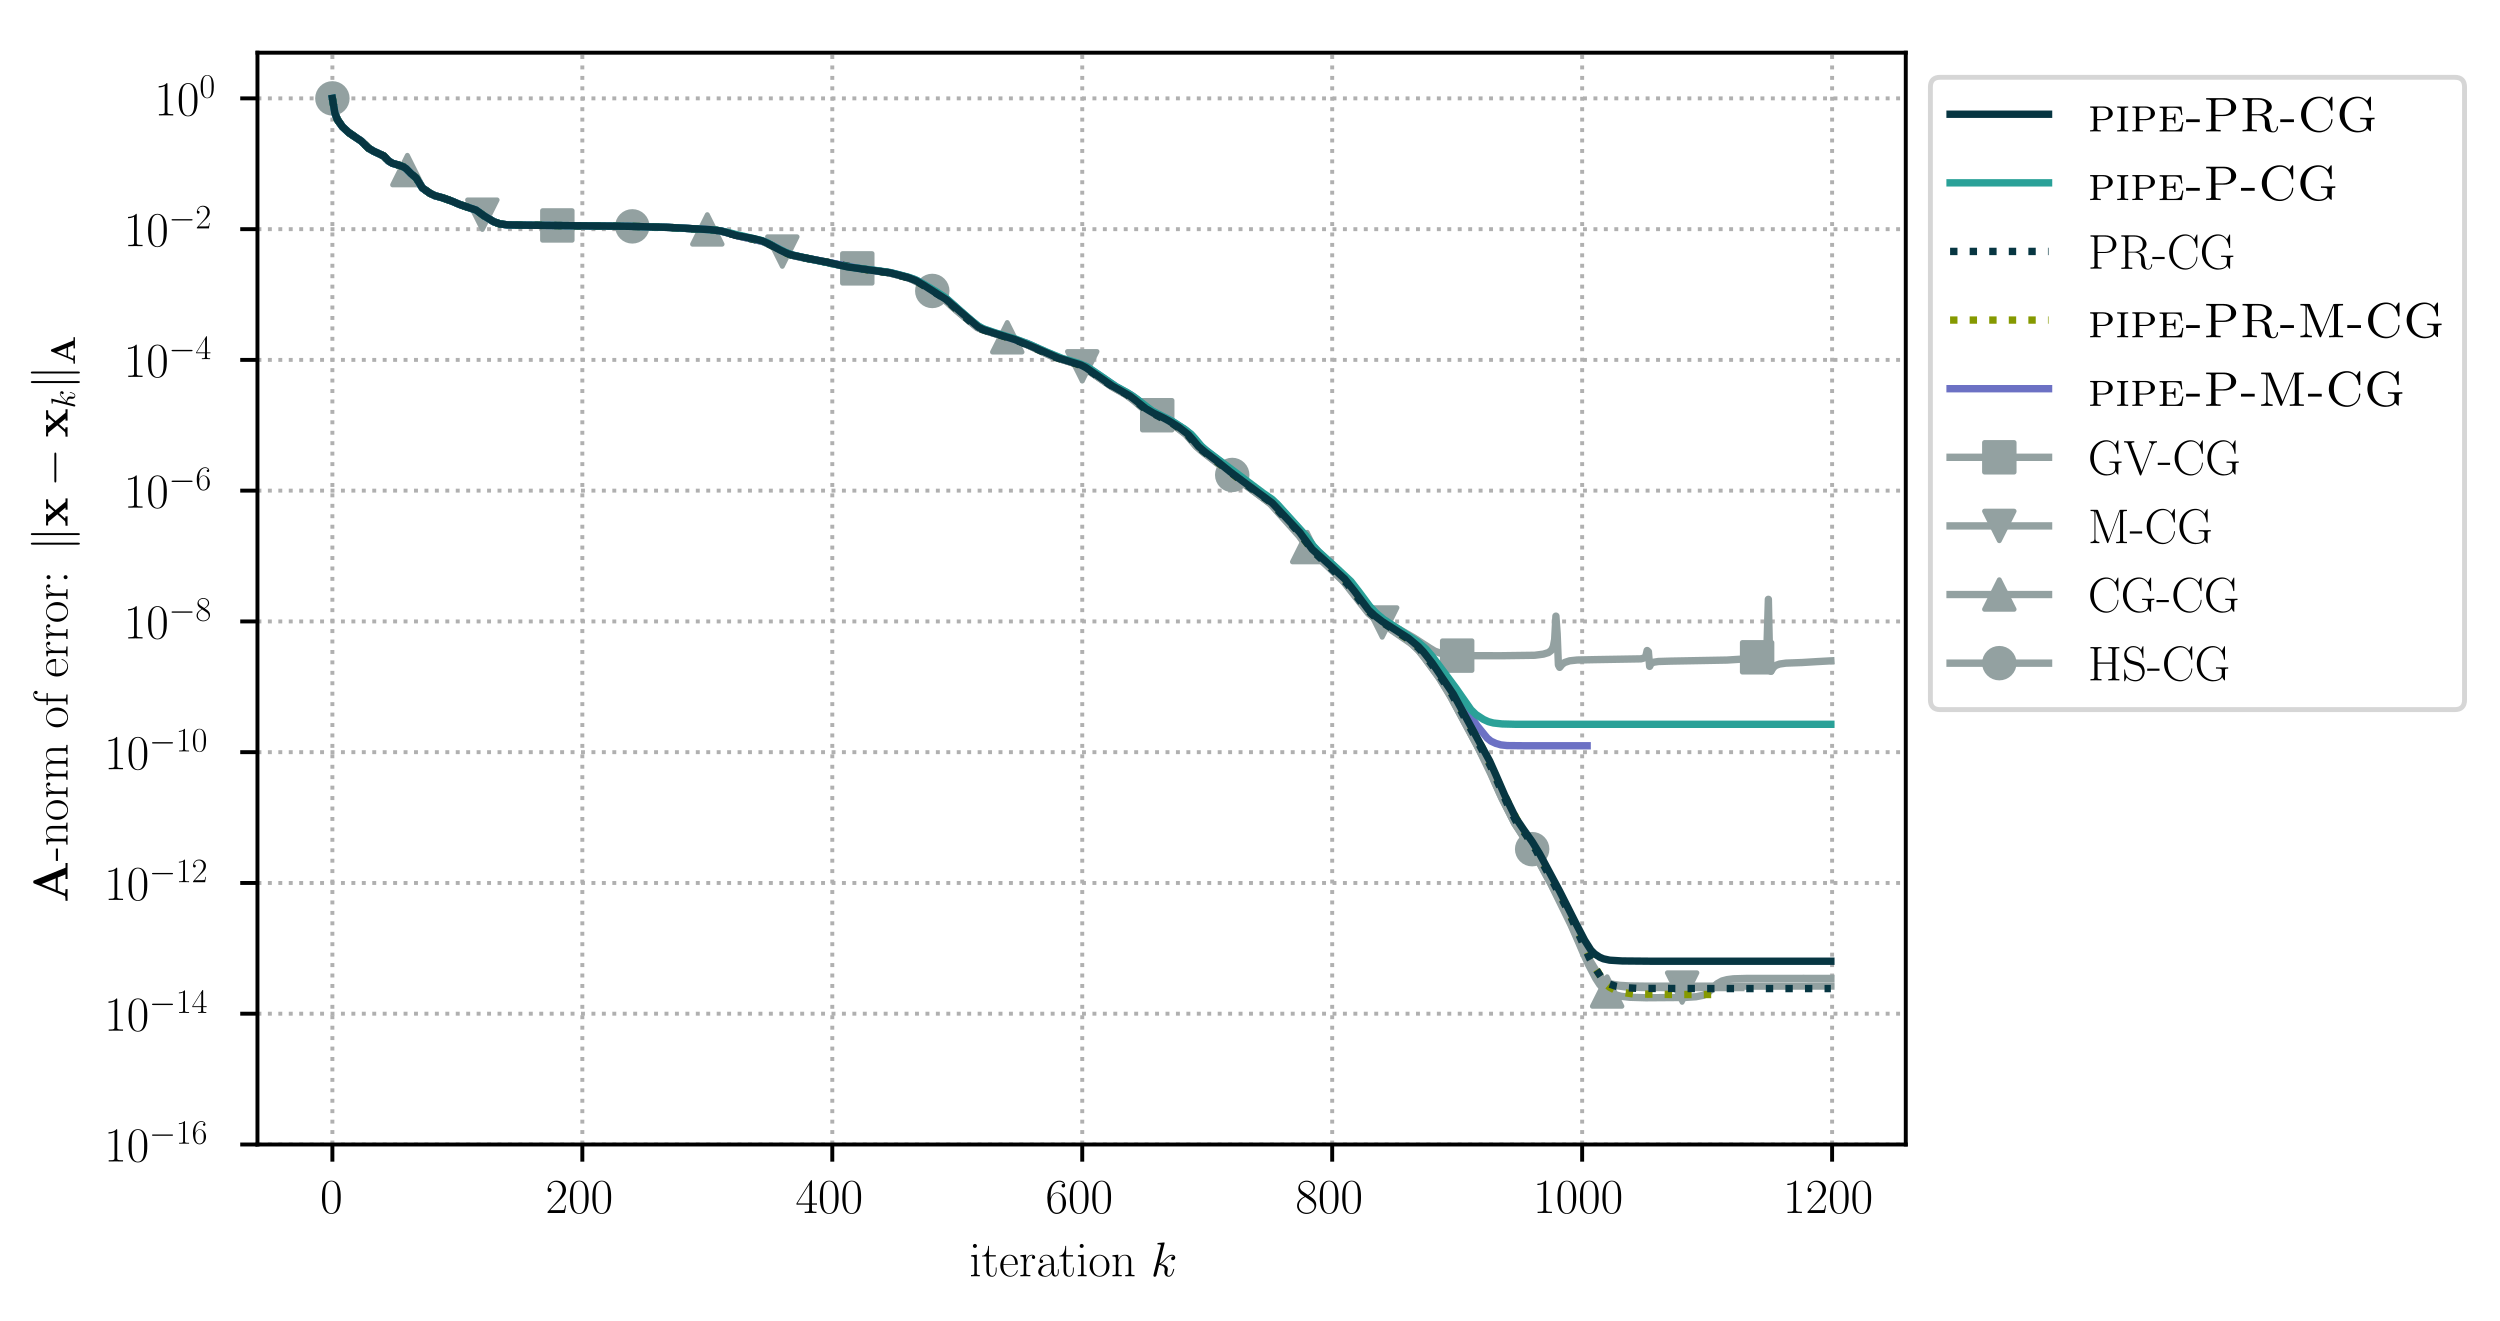<?xml version="1.0" encoding="utf-8" standalone="no"?>
<!DOCTYPE svg PUBLIC "-//W3C//DTD SVG 1.1//EN"
  "http://www.w3.org/Graphics/SVG/1.1/DTD/svg11.dtd">
<!-- Created with matplotlib (https://matplotlib.org/) -->
<svg height="268.371pt" version="1.1" viewBox="0 0 507.791 268.371" width="507.791pt" xmlns="http://www.w3.org/2000/svg" xmlns:xlink="http://www.w3.org/1999/xlink">
 <defs>
  <style type="text/css">
*{stroke-linecap:butt;stroke-linejoin:round;}
  </style>
 </defs>
 <g id="figure_1">
  <g id="patch_1">
   <path d="M -0 268.371 
L 507.791 268.371 
L 507.791 0 
L -0 0 
z
" style="fill:#ffffff;"/>
  </g>
  <g id="axes_1">
   <g id="patch_2">
    <path d="M 52.294 232.46 
L 387.094 232.46 
L 387.094 10.7 
L 52.294 10.7 
z
" style="fill:#ffffff;"/>
   </g>
   <g id="matplotlib.axis_1">
    <g id="xtick_1">
     <g id="line2d_1">
      <path clip-path="url(#p8bb5bc787b)" d="M 67.513 232.46 
L 67.513 10.7 
" style="fill:none;stroke:#b0b0b0;stroke-dasharray:0.8,1.32;stroke-dashoffset:0;stroke-width:0.8;"/>
     </g>
     <g id="line2d_2">
      <defs>
       <path d="M 0 0 
L 0 3.5 
" id="m2cf96dfd6a" style="stroke:#000000;stroke-width:0.8;"/>
      </defs>
      <g>
       <use style="stroke:#000000;stroke-width:0.8;" x="67.513" xlink:href="#m2cf96dfd6a" y="232.46"/>
      </g>
     </g>
     <g id="text_1">
      <!-- $0$ -->
      <defs>
       <path d="M 42 31.844 
C 42 37.969 41.906 48.422 37.703 56.453 
C 34 63.484 28.094 66 22.906 66 
C 18.094 66 12 63.781 8.203 56.562 
C 4.203 49.016 3.797 39.672 3.797 31.844 
C 3.797 26.109 3.906 17.375 7 9.734 
C 11.297 -0.609 19 -2 22.906 -2 
C 27.5 -2 34.5 -0.109 38.594 9.438 
C 41.594 16.375 42 24.5 42 31.844 
z
M 22.906 -0.406 
C 16.5 -0.406 12.703 5.125 11.297 12.75 
C 10.203 18.688 10.203 27.328 10.203 32.953 
C 10.203 40.688 10.203 47.109 11.5 53.234 
C 13.406 61.781 19 64.391 22.906 64.391 
C 27 64.391 32.297 61.672 34.203 53.438 
C 35.5 47.719 35.594 40.984 35.594 32.953 
C 35.594 26.422 35.594 18.375 34.406 12.453 
C 32.297 1.5 26.406 -0.406 22.906 -0.406 
z
" id="CMR17-48"/>
      </defs>
      <g transform="translate(65.022 246.378)scale(0.1 -0.1)">
       <use transform="scale(0.996)" xlink:href="#CMR17-48"/>
      </g>
     </g>
    </g>
    <g id="xtick_2">
     <g id="line2d_3">
      <path clip-path="url(#p8bb5bc787b)" d="M 118.282 232.46 
L 118.282 10.7 
" style="fill:none;stroke:#b0b0b0;stroke-dasharray:0.8,1.32;stroke-dashoffset:0;stroke-width:0.8;"/>
     </g>
     <g id="line2d_4">
      <g>
       <use style="stroke:#000000;stroke-width:0.8;" x="118.282" xlink:href="#m2cf96dfd6a" y="232.46"/>
      </g>
     </g>
     <g id="text_2">
      <!-- $200$ -->
      <defs>
       <path d="M 41.703 15.469 
L 39.906 15.469 
C 38.906 8.391 38.094 7.188 37.703 6.594 
C 37.203 5.797 30 5.797 28.594 5.797 
L 9.406 5.797 
C 13 9.688 20 16.766 28.5 24.938 
C 34.594 30.719 41.703 37.5 41.703 47.391 
C 41.703 59.188 32.297 66 21.797 66 
C 10.797 66 4.094 56.297 4.094 47.297 
C 4.094 43.391 7 42.891 8.203 42.891 
C 9.203 42.891 12.203 43.484 12.203 46.984 
C 12.203 50.094 9.594 51 8.203 51 
C 7.594 51 7 50.891 6.594 50.688 
C 8.5 59.188 14.297 63.391 20.406 63.391 
C 29.094 63.391 34.797 56.5 34.797 47.391 
C 34.797 38.703 29.703 31.219 24 24.734 
L 4.094 2.297 
L 4.094 0 
L 39.297 0 
z
" id="CMR17-50"/>
      </defs>
      <g transform="translate(110.81 246.378)scale(0.1 -0.1)">
       <use transform="scale(0.996)" xlink:href="#CMR17-50"/>
       <use transform="translate(45.69 0)scale(0.996)" xlink:href="#CMR17-48"/>
       <use transform="translate(91.381 0)scale(0.996)" xlink:href="#CMR17-48"/>
      </g>
     </g>
    </g>
    <g id="xtick_3">
     <g id="line2d_5">
      <path clip-path="url(#p8bb5bc787b)" d="M 169.052 232.46 
L 169.052 10.7 
" style="fill:none;stroke:#b0b0b0;stroke-dasharray:0.8,1.32;stroke-dashoffset:0;stroke-width:0.8;"/>
     </g>
     <g id="line2d_6">
      <g>
       <use style="stroke:#000000;stroke-width:0.8;" x="169.052" xlink:href="#m2cf96dfd6a" y="232.46"/>
      </g>
     </g>
     <g id="text_3">
      <!-- $400$ -->
      <defs>
       <path d="M 33.594 64.797 
C 33.594 66.891 33.5 67 31.703 67 
L 2 19.594 
L 2 17 
L 27.797 17 
L 27.797 7.188 
C 27.797 3.594 27.594 2.594 20.594 2.594 
L 18.703 2.594 
L 18.703 0 
C 21.906 0.188 27.297 0.188 30.703 0.188 
C 34.094 0.188 39.5 0.188 42.703 0 
L 42.703 2.594 
L 40.797 2.594 
C 33.797 2.594 33.594 3.594 33.594 7.188 
L 33.594 17 
L 43.797 17 
L 43.797 19.594 
L 33.594 19.594 
z
M 28.094 58.172 
L 28.094 19.594 
L 4 19.594 
z
" id="CMR17-52"/>
      </defs>
      <g transform="translate(161.58 246.378)scale(0.1 -0.1)">
       <use transform="scale(0.996)" xlink:href="#CMR17-52"/>
       <use transform="translate(45.69 0)scale(0.996)" xlink:href="#CMR17-48"/>
       <use transform="translate(91.381 0)scale(0.996)" xlink:href="#CMR17-48"/>
      </g>
     </g>
    </g>
    <g id="xtick_4">
     <g id="line2d_7">
      <path clip-path="url(#p8bb5bc787b)" d="M 219.821 232.46 
L 219.821 10.7 
" style="fill:none;stroke:#b0b0b0;stroke-dasharray:0.8,1.32;stroke-dashoffset:0;stroke-width:0.8;"/>
     </g>
     <g id="line2d_8">
      <g>
       <use style="stroke:#000000;stroke-width:0.8;" x="219.821" xlink:href="#m2cf96dfd6a" y="232.46"/>
      </g>
     </g>
     <g id="text_4">
      <!-- $600$ -->
      <defs>
       <path d="M 10.594 34.344 
C 10.594 58 21.797 63.688 28.297 63.688 
C 30.406 63.688 35.5 63.266 37.5 59.094 
C 35.906 59.094 32.906 59.094 32.906 55.594 
C 32.906 52.891 35.094 52 36.5 52 
C 37.406 52 40.094 52.391 40.094 55.797 
C 40.094 62.297 35.094 66 28.203 66 
C 16.297 66 3.797 53.297 3.797 31.422 
C 3.797 4.016 15.094 -2 23.094 -2 
C 32.797 -2 42 6.734 42 20.234 
C 42 32.828 33.906 42 23.703 42 
C 17.594 42 13.094 37.969 10.594 30.922 
z
M 23.094 0.391 
C 10.797 0.391 10.797 18.938 10.797 22.656 
C 10.797 29.906 14.203 40.391 23.5 40.391 
C 25.203 40.391 30.094 40.391 33.406 33.438 
C 35.203 29.516 35.203 25.375 35.203 20.344 
C 35.203 14.906 35.203 10.875 33.094 6.844 
C 30.906 2.703 27.703 0.391 23.094 0.391 
z
" id="CMR17-54"/>
      </defs>
      <g transform="translate(212.349 246.378)scale(0.1 -0.1)">
       <use transform="scale(0.996)" xlink:href="#CMR17-54"/>
       <use transform="translate(45.69 0)scale(0.996)" xlink:href="#CMR17-48"/>
       <use transform="translate(91.381 0)scale(0.996)" xlink:href="#CMR17-48"/>
      </g>
     </g>
    </g>
    <g id="xtick_5">
     <g id="line2d_9">
      <path clip-path="url(#p8bb5bc787b)" d="M 270.591 232.46 
L 270.591 10.7 
" style="fill:none;stroke:#b0b0b0;stroke-dasharray:0.8,1.32;stroke-dashoffset:0;stroke-width:0.8;"/>
     </g>
     <g id="line2d_10">
      <g>
       <use style="stroke:#000000;stroke-width:0.8;" x="270.591" xlink:href="#m2cf96dfd6a" y="232.46"/>
      </g>
     </g>
     <g id="text_5">
      <!-- $800$ -->
      <defs>
       <path d="M 27.203 35.766 
C 33.5 38.969 39.906 43.797 39.906 51.531 
C 39.906 60.688 31.094 66 23 66 
C 13.906 66 5.906 59.375 5.906 50.234 
C 5.906 47.719 6.5 43.391 10.406 39.578 
C 11.406 38.578 15.594 35.562 18.297 33.656 
C 13.797 31.344 3.297 25.812 3.297 14.766 
C 3.297 4.406 13.094 -2 22.797 -2 
C 33.5 -2 42.5 5.719 42.5 15.969 
C 42.5 25.109 36.406 29.328 32.406 32.047 
z
M 14.094 44.609 
C 13.297 45.109 9.297 48.219 9.297 52.938 
C 9.297 59.078 15.594 63.688 22.797 63.688 
C 30.703 63.688 36.5 58.062 36.5 51.531 
C 36.5 42.188 26.094 36.859 25.594 36.859 
C 25.5 36.859 25.406 36.859 24.594 37.469 
z
M 32.5 24 
C 34 22.906 38.797 19.578 38.797 13.453 
C 38.797 6.016 31.406 0.391 23 0.391 
C 13.906 0.391 7 6.922 7 14.859 
C 7 22.797 13.094 29.438 20 32.547 
z
" id="CMR17-56"/>
      </defs>
      <g transform="translate(263.119 246.378)scale(0.1 -0.1)">
       <use transform="scale(0.996)" xlink:href="#CMR17-56"/>
       <use transform="translate(45.69 0)scale(0.996)" xlink:href="#CMR17-48"/>
       <use transform="translate(91.381 0)scale(0.996)" xlink:href="#CMR17-48"/>
      </g>
     </g>
    </g>
    <g id="xtick_6">
     <g id="line2d_11">
      <path clip-path="url(#p8bb5bc787b)" d="M 321.361 232.46 
L 321.361 10.7 
" style="fill:none;stroke:#b0b0b0;stroke-dasharray:0.8,1.32;stroke-dashoffset:0;stroke-width:0.8;"/>
     </g>
     <g id="line2d_12">
      <g>
       <use style="stroke:#000000;stroke-width:0.8;" x="321.361" xlink:href="#m2cf96dfd6a" y="232.46"/>
      </g>
     </g>
     <g id="text_6">
      <!-- $1000$ -->
      <defs>
       <path d="M 26.594 63.797 
C 26.594 65.891 26.5 66 25.094 66 
C 21.203 61.359 15.297 59.891 9.703 59.688 
C 9.406 59.688 8.906 59.688 8.797 59.5 
C 8.703 59.297 8.703 59.094 8.703 57 
C 11.797 57 17 57.594 21 59.984 
L 21 7.297 
C 21 3.797 20.797 2.594 12.203 2.594 
L 9.203 2.594 
L 9.203 0 
C 14 0.094 19 0.188 23.797 0.188 
C 28.594 0.188 33.594 0.094 38.406 0 
L 38.406 2.594 
L 35.406 2.594 
C 26.797 2.594 26.594 3.688 26.594 7.297 
z
" id="CMR17-49"/>
      </defs>
      <g transform="translate(311.398 246.378)scale(0.1 -0.1)">
       <use transform="scale(0.996)" xlink:href="#CMR17-49"/>
       <use transform="translate(45.69 0)scale(0.996)" xlink:href="#CMR17-48"/>
       <use transform="translate(91.381 0)scale(0.996)" xlink:href="#CMR17-48"/>
       <use transform="translate(137.071 0)scale(0.996)" xlink:href="#CMR17-48"/>
      </g>
     </g>
    </g>
    <g id="xtick_7">
     <g id="line2d_13">
      <path clip-path="url(#p8bb5bc787b)" d="M 372.13 232.46 
L 372.13 10.7 
" style="fill:none;stroke:#b0b0b0;stroke-dasharray:0.8,1.32;stroke-dashoffset:0;stroke-width:0.8;"/>
     </g>
     <g id="line2d_14">
      <g>
       <use style="stroke:#000000;stroke-width:0.8;" x="372.13" xlink:href="#m2cf96dfd6a" y="232.46"/>
      </g>
     </g>
     <g id="text_7">
      <!-- $1200$ -->
      <g transform="translate(362.167 246.378)scale(0.1 -0.1)">
       <use transform="scale(0.996)" xlink:href="#CMR17-49"/>
       <use transform="translate(45.69 0)scale(0.996)" xlink:href="#CMR17-50"/>
       <use transform="translate(91.381 0)scale(0.996)" xlink:href="#CMR17-48"/>
       <use transform="translate(137.071 0)scale(0.996)" xlink:href="#CMR17-48"/>
      </g>
     </g>
    </g>
    <g id="text_8">
     <!-- iteration $k$ -->
     <defs>
      <path d="M 15.5 61.891 
C 15.5 64.094 13.703 66 11.406 66 
C 9.203 66 7.297 64.188 7.297 61.891 
C 7.297 59.688 9.094 57.797 11.406 57.797 
C 13.594 57.797 15.5 59.594 15.5 61.891 
z
M 3.797 42.891 
L 3.797 40.297 
C 9.406 40.297 10.203 39.688 10.203 34.859 
L 10.203 6.922 
C 10.203 3.094 9.797 2.594 3.406 2.594 
L 3.406 0 
C 5.797 0.188 10.094 0.188 12.594 0.188 
C 15 0.188 19.094 0.188 21.406 0 
L 21.406 2.594 
C 15.5 2.594 15.297 3.203 15.297 6.812 
L 15.297 44 
z
" id="CMR17-105"/>
      <path d="M 15.094 40.391 
L 29.094 40.391 
L 29.094 43 
L 15.094 43 
L 15.094 62 
L 13.297 62 
C 13.094 51.438 9.594 42.188 1.094 41.984 
L 1.094 40.391 
L 9.797 40.391 
L 9.797 12.156 
C 9.797 10.234 9.797 -1 21.406 -1 
C 27.297 -1 30.703 4.812 30.703 12.25 
L 30.703 17.984 
L 28.906 17.984 
L 28.906 12.344 
C 28.906 5.422 26.203 0.797 22 0.797 
C 19.094 0.797 15.094 2.797 15.094 11.953 
z
" id="CMR17-116"/>
      <path d="M 38.094 23.484 
C 38.5 23.891 38.5 24.094 38.5 25.094 
C 38.5 35.172 33.094 44 21.703 44 
C 11.094 44 2.703 33.984 2.703 21.781 
C 2.703 8.656 12.203 -1 22.797 -1 
C 34 -1 38.406 9.672 38.406 11.797 
C 38.406 12.5 37.797 12.5 37.594 12.5 
C 36.906 12.5 36.797 12.297 36.406 11.078 
C 34.203 4.219 28.703 0.797 23.5 0.797 
C 19.203 0.797 14.906 3.219 12.203 7.656 
C 9.094 12.797 9.094 18.75 9.094 23.484 
z
M 9.203 25 
C 9.906 39.234 17.594 42.391 21.594 42.391 
C 28.406 42.391 33 36.062 33.094 25 
z
" id="CMR17-101"/>
      <path d="M 15 23.703 
C 15 33.344 19.094 42.391 26.594 42.391 
C 27.297 42.391 28 42.297 28.703 41.984 
C 28.703 41.984 26.5 41.281 26.5 38.672 
C 26.5 36.266 28.406 35.266 29.906 35.266 
C 31.094 35.266 33.297 35.969 33.297 38.781 
C 33.297 41.984 30.094 44 26.703 44 
C 19.094 44 15.797 36.562 14.797 33.047 
L 14.703 33.047 
L 14.703 44 
L 3.094 42.891 
L 3.094 40.281 
C 9 40.281 9.906 39.688 9.906 34.859 
L 9.906 6.922 
C 9.906 3.094 9.5 2.594 3.094 2.594 
L 3.094 0 
C 5.5 0.188 10.094 0.188 12.703 0.188 
C 15.594 0.188 20.703 0.188 23.406 0 
L 23.406 2.594 
C 16.203 2.594 15 2.594 15 7.109 
z
" id="CMR17-114"/>
      <path d="M 36 25.875 
C 36 32 36 35.547 31.797 39.594 
C 28.094 42.984 23.797 44 20.406 44 
C 12.5 44 6.797 37.625 6.797 30.891 
C 6.797 27.188 9.797 27 10.406 27 
C 11.703 27 14 27.797 14 30.594 
C 14 33.094 12.094 34.188 10.406 34.188 
C 10 34.188 9.5 34.094 9.203 34 
C 11.297 40.531 16.703 42.391 20.203 42.391 
C 25.203 42.391 30.703 37.828 30.703 29.297 
L 30.703 25.5 
C 24.797 25.297 17.703 24.5 12.094 21.453 
C 5.797 17.922 4 12.844 4 9 
C 4 1.203 13 -1 18.297 -1 
C 23.797 -1 28.906 2.109 31.094 7.891 
C 31.297 3.422 34.094 -0.609 38.5 -0.609 
C 40.594 -0.609 45.906 0.797 45.906 8.797 
L 45.906 14.469 
L 44.094 14.469 
L 44.094 8.703 
C 44.094 2.516 41.406 1.703 40.094 1.703 
C 36 1.703 36 6.969 36 11.438 
z
M 30.703 13.859 
C 30.703 5.047 24.5 0.594 19 0.594 
C 14 0.594 10.094 4.344 10.094 9 
C 10.094 12.047 11.406 17.406 17.203 20.656 
C 22 23.391 27.5 23.797 30.703 24 
z
" id="CMR17-97"/>
      <path d="M 43.094 21.188 
C 43.094 34 33.797 44 22.906 44 
C 12 44 2.703 34 2.703 21.188 
C 2.703 8.594 12 -1 22.906 -1 
C 33.797 -1 43.094 8.594 43.094 21.188 
z
M 22.906 0.797 
C 18.203 0.797 14.203 3.594 11.906 7.5 
C 9.406 12 9.094 17.594 9.094 22 
C 9.094 26.188 9.297 31.391 11.906 35.891 
C 13.906 39.188 17.797 42.391 22.906 42.391 
C 27.406 42.391 31.203 39.891 33.594 36.391 
C 36.703 31.688 36.703 25.094 36.703 22 
C 36.703 18.094 36.5 12.094 33.797 7.297 
C 31 2.688 26.703 0.797 22.906 0.797 
z
" id="CMR17-111"/>
      <path d="M 41.5 30.531 
C 41.5 35.656 40.5 44 28.703 44 
C 20.797 44 16.703 37.875 15.203 33.844 
L 15.094 33.844 
L 15.094 44 
L 3.297 42.891 
L 3.297 40.281 
C 9.203 40.281 10.094 39.688 10.094 34.859 
L 10.094 6.922 
C 10.094 3.094 9.703 2.594 3.297 2.594 
L 3.297 0 
C 5.703 0.188 10.094 0.188 12.703 0.188 
C 15.297 0.188 19.797 0.188 22.203 0 
L 22.203 2.594 
C 15.797 2.594 15.406 3 15.406 6.922 
L 15.406 26.219 
C 15.406 35.453 21 42.391 28 42.391 
C 35.406 42.391 36.203 35.766 36.203 30.938 
L 36.203 6.922 
C 36.203 3.094 35.797 2.594 29.406 2.594 
L 29.406 0 
C 31.797 0.188 36.203 0.188 38.797 0.188 
C 41.406 0.188 45.906 0.188 48.297 0 
L 48.297 2.594 
C 41.906 2.594 41.5 3 41.5 6.922 
z
" id="CMR17-110"/>
      <path d="M 28.094 66.484 
C 28.203 66.891 28.406 67.484 28.406 67.984 
C 28.406 69 27.406 69 27.203 69 
C 27.094 69 23.5 68.688 21.703 68.484 
C 20 68.391 18.5 68.188 16.703 68.094 
C 14.297 67.891 13.594 67.797 13.594 65.984 
C 13.594 64.984 14.594 64.984 15.594 64.984 
C 20.703 64.984 20.703 64.109 20.703 63.125 
C 20.703 62.719 20.703 62.531 20.203 60.75 
L 5.906 3.906 
C 5.5 2.391 5.5 2.203 5.5 1.594 
C 5.5 -0.609 7.203 -1 8.203 -1 
C 11 -1 11.594 1.188 12.406 4.297 
L 17.094 23.062 
C 24.297 22.266 28.594 19.25 28.594 14.438 
C 28.594 13.828 28.594 13.438 28.297 11.922 
C 27.906 10.422 27.906 9.219 27.906 8.719 
C 27.906 2.891 31.703 -1 36.797 -1 
C 41.406 -1 43.797 3.203 44.594 4.609 
C 46.703 8.312 48 13.938 48 14.328 
C 48 14.828 47.594 15.234 47 15.234 
C 46.094 15.234 46 14.828 45.594 13.234 
C 44.203 8.016 42.094 1 37 1 
C 35 1 33.703 2 33.703 5.812 
C 33.703 7.719 34.094 9.922 34.5 11.422 
C 34.906 13.234 34.906 13.328 34.906 14.531 
C 34.906 20.453 29.594 23.766 20.406 24.969 
C 24 27.172 27.594 31.078 29 32.594 
C 34.703 38.984 38.594 41.984 43.203 41.984 
C 45.5 41.984 46.094 41.484 46.797 41 
C 43.094 40.594 41.703 37.984 41.703 35.984 
C 41.703 33.594 43.594 32.797 45 32.797 
C 47.703 32.797 50.094 35.094 50.094 38.297 
C 50.094 41.156 47.797 44 43.297 44 
C 37.797 44 33.297 40.297 26.203 32.297 
C 25.203 31.078 21.5 27.281 17.797 25.875 
z
" id="CMMI12-107"/>
     </defs>
     <g transform="translate(196.885 259.234)scale(0.1 -0.1)">
      <use transform="scale(0.996)" xlink:href="#CMR17-105"/>
      <use transform="translate(24.871 0)scale(0.996)" xlink:href="#CMR17-116"/>
      <use transform="translate(60.152 0)scale(0.996)" xlink:href="#CMR17-101"/>
      <use transform="translate(100.637 0)scale(0.996)" xlink:href="#CMR17-114"/>
      <use transform="translate(135.918 0)scale(0.996)" xlink:href="#CMR17-97"/>
      <use transform="translate(181.609 0)scale(0.996)" xlink:href="#CMR17-116"/>
      <use transform="translate(216.889 0)scale(0.996)" xlink:href="#CMR17-105"/>
      <use transform="translate(241.761 0)scale(0.996)" xlink:href="#CMR17-111"/>
      <use transform="translate(287.451 0)scale(0.996)" xlink:href="#CMR17-110"/>
      <use transform="translate(368.422 0)scale(0.996)" xlink:href="#CMMI12-107"/>
     </g>
    </g>
   </g>
   <g id="matplotlib.axis_2">
    <g id="ytick_1">
     <g id="line2d_15">
      <path clip-path="url(#p8bb5bc787b)" d="M 52.294 232.46 
L 387.094 232.46 
" style="fill:none;stroke:#b0b0b0;stroke-dasharray:0.8,1.32;stroke-dashoffset:0;stroke-width:0.8;"/>
     </g>
     <g id="line2d_16">
      <defs>
       <path d="M 0 0 
L -3.5 0 
" id="m8255c75ee8" style="stroke:#000000;stroke-width:0.8;"/>
      </defs>
      <g>
       <use style="stroke:#000000;stroke-width:0.8;" x="52.294" xlink:href="#m8255c75ee8" y="232.46"/>
      </g>
     </g>
     <g id="text_9">
      <!-- $10^{-16}$ -->
      <defs>
       <path d="M 65.906 23 
C 67.594 23 69.406 23 69.406 25 
C 69.406 27 67.594 27 65.906 27 
L 11.797 27 
C 10.094 27 8.297 27 8.297 25 
C 8.297 23 10.094 23 11.797 23 
z
" id="CMSY10-0"/>
      </defs>
      <g transform="translate(21.163 235.919)scale(0.1 -0.1)">
       <use transform="scale(0.996)" xlink:href="#CMR17-49"/>
       <use transform="translate(45.69 0)scale(0.996)" xlink:href="#CMR17-48"/>
       <use transform="translate(91.381 36.154)scale(0.697)" xlink:href="#CMSY10-0"/>
       <use transform="translate(145.622 36.154)scale(0.697)" xlink:href="#CMR17-49"/>
       <use transform="translate(177.605 36.154)scale(0.697)" xlink:href="#CMR17-54"/>
      </g>
     </g>
    </g>
    <g id="ytick_2">
     <g id="line2d_17">
      <path clip-path="url(#p8bb5bc787b)" d="M 52.294 205.9 
L 387.094 205.9 
" style="fill:none;stroke:#b0b0b0;stroke-dasharray:0.8,1.32;stroke-dashoffset:0;stroke-width:0.8;"/>
     </g>
     <g id="line2d_18">
      <g>
       <use style="stroke:#000000;stroke-width:0.8;" x="52.294" xlink:href="#m8255c75ee8" y="205.9"/>
      </g>
     </g>
     <g id="text_10">
      <!-- $10^{-14}$ -->
      <g transform="translate(21.163 209.36)scale(0.1 -0.1)">
       <use transform="scale(0.996)" xlink:href="#CMR17-49"/>
       <use transform="translate(45.69 0)scale(0.996)" xlink:href="#CMR17-48"/>
       <use transform="translate(91.381 36.154)scale(0.697)" xlink:href="#CMSY10-0"/>
       <use transform="translate(145.622 36.154)scale(0.697)" xlink:href="#CMR17-49"/>
       <use transform="translate(177.605 36.154)scale(0.697)" xlink:href="#CMR17-52"/>
      </g>
     </g>
    </g>
    <g id="ytick_3">
     <g id="line2d_19">
      <path clip-path="url(#p8bb5bc787b)" d="M 52.294 179.341 
L 387.094 179.341 
" style="fill:none;stroke:#b0b0b0;stroke-dasharray:0.8,1.32;stroke-dashoffset:0;stroke-width:0.8;"/>
     </g>
     <g id="line2d_20">
      <g>
       <use style="stroke:#000000;stroke-width:0.8;" x="52.294" xlink:href="#m8255c75ee8" y="179.341"/>
      </g>
     </g>
     <g id="text_11">
      <!-- $10^{-12}$ -->
      <g transform="translate(21.163 182.8)scale(0.1 -0.1)">
       <use transform="scale(0.996)" xlink:href="#CMR17-49"/>
       <use transform="translate(45.69 0)scale(0.996)" xlink:href="#CMR17-48"/>
       <use transform="translate(91.381 36.154)scale(0.697)" xlink:href="#CMSY10-0"/>
       <use transform="translate(145.622 36.154)scale(0.697)" xlink:href="#CMR17-49"/>
       <use transform="translate(177.605 36.154)scale(0.697)" xlink:href="#CMR17-50"/>
      </g>
     </g>
    </g>
    <g id="ytick_4">
     <g id="line2d_21">
      <path clip-path="url(#p8bb5bc787b)" d="M 52.294 152.781 
L 387.094 152.781 
" style="fill:none;stroke:#b0b0b0;stroke-dasharray:0.8,1.32;stroke-dashoffset:0;stroke-width:0.8;"/>
     </g>
     <g id="line2d_22">
      <g>
       <use style="stroke:#000000;stroke-width:0.8;" x="52.294" xlink:href="#m8255c75ee8" y="152.781"/>
      </g>
     </g>
     <g id="text_12">
      <!-- $10^{-10}$ -->
      <g transform="translate(21.163 156.24)scale(0.1 -0.1)">
       <use transform="scale(0.996)" xlink:href="#CMR17-49"/>
       <use transform="translate(45.69 0)scale(0.996)" xlink:href="#CMR17-48"/>
       <use transform="translate(91.381 36.154)scale(0.697)" xlink:href="#CMSY10-0"/>
       <use transform="translate(145.622 36.154)scale(0.697)" xlink:href="#CMR17-49"/>
       <use transform="translate(177.605 36.154)scale(0.697)" xlink:href="#CMR17-48"/>
      </g>
     </g>
    </g>
    <g id="ytick_5">
     <g id="line2d_23">
      <path clip-path="url(#p8bb5bc787b)" d="M 52.294 126.221 
L 387.094 126.221 
" style="fill:none;stroke:#b0b0b0;stroke-dasharray:0.8,1.32;stroke-dashoffset:0;stroke-width:0.8;"/>
     </g>
     <g id="line2d_24">
      <g>
       <use style="stroke:#000000;stroke-width:0.8;" x="52.294" xlink:href="#m8255c75ee8" y="126.221"/>
      </g>
     </g>
     <g id="text_13">
      <!-- $10^{-8}$ -->
      <g transform="translate(25.134 129.68)scale(0.1 -0.1)">
       <use transform="scale(0.996)" xlink:href="#CMR17-49"/>
       <use transform="translate(45.69 0)scale(0.996)" xlink:href="#CMR17-48"/>
       <use transform="translate(91.381 36.154)scale(0.697)" xlink:href="#CMSY10-0"/>
       <use transform="translate(145.622 36.154)scale(0.697)" xlink:href="#CMR17-56"/>
      </g>
     </g>
    </g>
    <g id="ytick_6">
     <g id="line2d_25">
      <path clip-path="url(#p8bb5bc787b)" d="M 52.294 99.661 
L 387.094 99.661 
" style="fill:none;stroke:#b0b0b0;stroke-dasharray:0.8,1.32;stroke-dashoffset:0;stroke-width:0.8;"/>
     </g>
     <g id="line2d_26">
      <g>
       <use style="stroke:#000000;stroke-width:0.8;" x="52.294" xlink:href="#m8255c75ee8" y="99.661"/>
      </g>
     </g>
     <g id="text_14">
      <!-- $10^{-6}$ -->
      <g transform="translate(25.134 103.121)scale(0.1 -0.1)">
       <use transform="scale(0.996)" xlink:href="#CMR17-49"/>
       <use transform="translate(45.69 0)scale(0.996)" xlink:href="#CMR17-48"/>
       <use transform="translate(91.381 36.154)scale(0.697)" xlink:href="#CMSY10-0"/>
       <use transform="translate(145.622 36.154)scale(0.697)" xlink:href="#CMR17-54"/>
      </g>
     </g>
    </g>
    <g id="ytick_7">
     <g id="line2d_27">
      <path clip-path="url(#p8bb5bc787b)" d="M 52.294 73.102 
L 387.094 73.102 
" style="fill:none;stroke:#b0b0b0;stroke-dasharray:0.8,1.32;stroke-dashoffset:0;stroke-width:0.8;"/>
     </g>
     <g id="line2d_28">
      <g>
       <use style="stroke:#000000;stroke-width:0.8;" x="52.294" xlink:href="#m8255c75ee8" y="73.102"/>
      </g>
     </g>
     <g id="text_15">
      <!-- $10^{-4}$ -->
      <g transform="translate(25.134 76.561)scale(0.1 -0.1)">
       <use transform="scale(0.996)" xlink:href="#CMR17-49"/>
       <use transform="translate(45.69 0)scale(0.996)" xlink:href="#CMR17-48"/>
       <use transform="translate(91.381 36.154)scale(0.697)" xlink:href="#CMSY10-0"/>
       <use transform="translate(145.622 36.154)scale(0.697)" xlink:href="#CMR17-52"/>
      </g>
     </g>
    </g>
    <g id="ytick_8">
     <g id="line2d_29">
      <path clip-path="url(#p8bb5bc787b)" d="M 52.294 46.542 
L 387.094 46.542 
" style="fill:none;stroke:#b0b0b0;stroke-dasharray:0.8,1.32;stroke-dashoffset:0;stroke-width:0.8;"/>
     </g>
     <g id="line2d_30">
      <g>
       <use style="stroke:#000000;stroke-width:0.8;" x="52.294" xlink:href="#m8255c75ee8" y="46.542"/>
      </g>
     </g>
     <g id="text_16">
      <!-- $10^{-2}$ -->
      <g transform="translate(25.134 50.001)scale(0.1 -0.1)">
       <use transform="scale(0.996)" xlink:href="#CMR17-49"/>
       <use transform="translate(45.69 0)scale(0.996)" xlink:href="#CMR17-48"/>
       <use transform="translate(91.381 36.154)scale(0.697)" xlink:href="#CMSY10-0"/>
       <use transform="translate(145.622 36.154)scale(0.697)" xlink:href="#CMR17-50"/>
      </g>
     </g>
    </g>
    <g id="ytick_9">
     <g id="line2d_31">
      <path clip-path="url(#p8bb5bc787b)" d="M 52.294 19.982 
L 387.094 19.982 
" style="fill:none;stroke:#b0b0b0;stroke-dasharray:0.8,1.32;stroke-dashoffset:0;stroke-width:0.8;"/>
     </g>
     <g id="line2d_32">
      <g>
       <use style="stroke:#000000;stroke-width:0.8;" x="52.294" xlink:href="#m8255c75ee8" y="19.982"/>
      </g>
     </g>
     <g id="text_17">
      <!-- $10^{0}$ -->
      <g transform="translate(31.361 23.441)scale(0.1 -0.1)">
       <use transform="scale(0.996)" xlink:href="#CMR17-49"/>
       <use transform="translate(45.69 0)scale(0.996)" xlink:href="#CMR17-48"/>
       <use transform="translate(91.381 36.154)scale(0.697)" xlink:href="#CMR17-48"/>
      </g>
     </g>
    </g>
    <g id="text_18">
     <!-- $\mathbf{A}$-norm of error: $\| \mathbf{x}-\mathbf{x}_k \|_\mathbf{A}$ -->
     <defs>
      <path d="M 45.797 67.703 
C 45.094 69.5 44.906 70 42.5 70 
C 40 70 39.797 69.5 39.094 67.703 
L 14.297 6.703 
C 13.594 5.094 13.594 4.891 10.797 4.594 
C 8.297 4.297 7.906 4.297 5.703 4.297 
L 3.906 4.297 
L 3.906 0 
C 6.5 0.188 12.5 0.188 15.406 0.188 
C 18.094 0.188 25.406 0.188 27.703 0 
L 27.703 4.297 
C 25.5 4.297 21.703 4.297 18.906 5.406 
C 19.203 6.312 19.203 6.5 19.406 6.906 
L 24.703 20 
L 51.5 20 
L 57.797 4.297 
L 48.406 4.297 
L 48.406 0 
C 51.594 0.188 61.297 0.188 65.094 0.188 
C 68.297 0.188 78.5 0.188 81 0 
L 81 4.297 
L 71.5 4.297 
z
M 38.094 53.031 
L 49.703 24.297 
L 26.406 24.297 
z
" id="CMBX12-65"/>
      <path d="M 25.5 19.594 
L 25.5 24 
L 0.406 24 
L 0.406 19.594 
z
" id="CMR17-45"/>
      <path d="M 67.594 30.531 
C 67.594 35.562 66.703 44 54.797 44 
C 48 44 43.297 39.375 41.5 33.953 
L 41.406 33.953 
C 40.203 42.188 34.297 44 28.703 44 
C 20.797 44 16.703 37.875 15.203 33.844 
L 15.094 33.844 
L 15.094 44 
L 3.297 42.891 
L 3.297 40.281 
C 9.203 40.281 10.094 39.688 10.094 34.859 
L 10.094 6.922 
C 10.094 3.094 9.703 2.594 3.297 2.594 
L 3.297 0 
C 5.703 0.188 10.094 0.188 12.703 0.188 
C 15.297 0.188 19.797 0.188 22.203 0 
L 22.203 2.594 
C 15.797 2.594 15.406 3 15.406 6.922 
L 15.406 26.219 
C 15.406 35.453 21 42.391 28 42.391 
C 35.406 42.391 36.203 35.766 36.203 30.938 
L 36.203 6.922 
C 36.203 3.094 35.797 2.594 29.406 2.594 
L 29.406 0 
C 31.797 0.188 36.203 0.188 38.797 0.188 
C 41.406 0.188 45.906 0.188 48.297 0 
L 48.297 2.594 
C 41.906 2.594 41.5 3 41.5 6.922 
L 41.5 26.219 
C 41.5 35.453 47.094 42.391 54.094 42.391 
C 61.5 42.391 62.297 35.766 62.297 30.938 
L 62.297 6.922 
C 62.297 3.094 61.906 2.594 55.5 2.594 
L 55.5 0 
C 57.906 0.188 62.297 0.188 64.906 0.188 
C 67.5 0.188 72 0.188 74.406 0 
L 74.406 2.594 
C 68 2.594 67.594 3 67.594 6.922 
z
" id="CMR17-109"/>
      <path d="M 15.297 40.391 
L 26.703 40.391 
L 26.703 43 
L 15.094 43 
L 15.094 55.297 
C 15.094 63.688 19.297 68.391 23.594 68.391 
C 24.906 68.391 26.406 68.172 27.406 67.797 
C 26.594 67.594 24.5 66.891 24.5 64.391 
C 24.5 61.797 26.5 61 27.906 61 
C 29.297 61 31.297 61.797 31.297 64.391 
C 31.297 68.016 27.703 70 23.703 70 
C 18 70 10.203 65.797 10.203 55.094 
L 10.203 43 
L 2.203 43 
L 2.203 40.391 
L 10.203 40.391 
L 10.203 6.891 
C 10.203 3.094 9.797 2.594 3.406 2.594 
L 3.406 0 
C 5.797 0.188 10.406 0.188 13 0.188 
C 15.906 0.188 21 0.188 23.703 0 
L 23.703 2.594 
C 16.5 2.594 15.297 2.594 15.297 7.094 
z
" id="CMR17-102"/>
      <path d="M 16.594 38.891 
C 16.594 41.391 14.594 43 12.5 43 
C 10.5 43 8.406 41.391 8.406 38.891 
C 8.406 36.391 10.406 34.797 12.5 34.797 
C 14.5 34.797 16.594 36.391 16.594 38.891 
z
M 16.594 4.094 
C 16.594 6.594 14.594 8.188 12.5 8.188 
C 10.5 8.188 8.406 6.594 8.406 4.094 
C 8.406 1.594 10.406 0 12.5 0 
C 14.5 0 16.594 1.594 16.594 4.094 
z
" id="CMR17-58"/>
      <path d="M 17.203 71.594 
C 17.203 73.188 17.203 75 15.203 75 
C 13.203 75 13.203 72.797 13.203 71.297 
L 13.203 -21.312 
C 13.203 -22.906 13.203 -25 15.203 -25 
C 17.203 -25 17.203 -23.203 17.203 -21.609 
z
M 36.703 71.297 
C 36.703 72.891 36.703 75 34.703 75 
C 32.703 75 32.703 73.188 32.703 71.594 
L 32.703 -21.609 
C 32.703 -23.203 32.703 -25 34.703 -25 
C 36.703 -25 36.703 -22.812 36.703 -21.312 
z
" id="CMSY10-107"/>
      <path d="M 33.703 24.469 
L 45.297 37.609 
C 46.406 38.906 47.297 39.688 55.594 39.688 
L 55.594 44 
C 50 43.797 49.797 43.797 46.406 43.797 
C 43.5 43.797 39.203 43.797 36.406 44 
L 36.406 39.688 
C 38.297 39.688 40.406 39.203 40.406 38.5 
C 40.406 38.312 39.906 37.609 39.703 37.422 
L 31 27.719 
L 21.094 39.688 
L 25.297 39.688 
L 25.297 44 
C 23 43.797 16.203 43.797 13.5 43.797 
C 10.5 43.797 5.094 43.797 2.297 44 
L 2.297 39.688 
L 9.406 39.688 
L 25 20.906 
L 12 6.375 
C 10.797 4.984 10.094 4.297 1.797 4.297 
L 1.797 0 
C 7.797 0.188 8 0.188 11.094 0.188 
C 14 0.188 18.203 0.188 21 0 
L 21 4.297 
C 19.094 4.297 17 4.781 17 5.484 
C 17 5.578 17 5.672 17.703 6.469 
L 27.703 17.641 
L 38.797 4.297 
L 34.594 4.297 
L 34.594 0 
C 37 0.188 43.703 0.188 46.5 0.188 
C 49.5 0.188 54.797 0.188 57.594 0 
L 57.594 4.297 
L 50.594 4.297 
z
" id="CMBX12-120"/>
     </defs>
     <g transform="translate(15.225 183.363)rotate(-90)scale(0.1 -0.1)">
      <use transform="translate(0 14.944)scale(0.996)" xlink:href="#CMBX12-65"/>
      <use transform="translate(84.636 14.944)scale(0.996)" xlink:href="#CMR17-45"/>
      <use transform="translate(114.712 14.944)scale(0.996)" xlink:href="#CMR17-110"/>
      <use transform="translate(165.608 14.944)scale(0.996)" xlink:href="#CMR17-111"/>
      <use transform="translate(211.298 14.944)scale(0.996)" xlink:href="#CMR17-114"/>
      <use transform="translate(246.579 14.944)scale(0.996)" xlink:href="#CMR17-109"/>
      <use transform="translate(353.575 14.944)scale(0.996)" xlink:href="#CMR17-111"/>
      <use transform="translate(399.265 14.944)scale(0.996)" xlink:href="#CMR17-102"/>
      <use transform="translate(456.814 14.944)scale(0.996)" xlink:href="#CMR17-101"/>
      <use transform="translate(497.3 14.944)scale(0.996)" xlink:href="#CMR17-114"/>
      <use transform="translate(532.581 14.944)scale(0.996)" xlink:href="#CMR17-114"/>
      <use transform="translate(567.862 14.944)scale(0.996)" xlink:href="#CMR17-111"/>
      <use transform="translate(613.552 14.944)scale(0.996)" xlink:href="#CMR17-114"/>
      <use transform="translate(648.833 14.944)scale(0.996)" xlink:href="#CMR17-58"/>
      <use transform="translate(714.19 14.944)scale(0.996)" xlink:href="#CMSY10-107"/>
      <use transform="translate(764.003 14.944)scale(0.996)" xlink:href="#CMBX12-120"/>
      <use transform="translate(845.295 14.944)scale(0.996)" xlink:href="#CMSY10-0"/>
      <use transform="translate(944.922 14.944)scale(0.996)" xlink:href="#CMBX12-120"/>
      <use transform="translate(1004.075 0)scale(0.697)" xlink:href="#CMMI12-107"/>
      <use transform="translate(1042.429 14.944)scale(0.996)" xlink:href="#CMSY10-107"/>
      <use transform="translate(1092.242 0)scale(0.697)" xlink:href="#CMBX12-65"/>
     </g>
    </g>
   </g>
   <g id="line2d_33">
    <path clip-path="url(#p8bb5bc787b)" d="M 67.513 19.982 
L 68.02 22.968 
L 68.528 24.287 
L 69.543 25.73 
L 70.813 26.914 
L 72.336 27.962 
L 73.351 28.636 
L 74.874 30.119 
L 75.89 30.718 
L 77.92 31.663 
L 78.936 32.701 
L 79.697 33.166 
L 80.967 33.533 
L 81.982 33.91 
L 82.49 34.259 
L 83.505 35.283 
L 84.52 36.129 
L 85.79 38.175 
L 87.313 39.25 
L 88.328 39.746 
L 89.851 40.162 
L 91.628 40.796 
L 93.405 41.549 
L 96.705 42.67 
L 98.228 43.791 
L 100.259 45.025 
L 101.528 45.485 
L 103.051 45.67 
L 106.605 45.735 
L 133.513 46.099 
L 143.159 46.569 
L 145.952 46.851 
L 147.475 47.211 
L 150.013 47.951 
L 154.836 49.014 
L 156.613 49.857 
L 159.406 51.338 
L 160.675 51.813 
L 163.213 52.376 
L 168.036 53.299 
L 172.352 54.281 
L 175.906 54.745 
L 180.475 55.387 
L 184.283 56.379 
L 185.552 56.87 
L 187.075 57.727 
L 189.867 59.375 
L 191.137 60.199 
L 192.913 61.757 
L 194.437 63.149 
L 198.498 66.498 
L 199.767 67.048 
L 201.798 67.678 
L 205.86 68.922 
L 208.652 70.007 
L 211.444 71.303 
L 215.252 72.88 
L 218.044 73.73 
L 219.821 74.456 
L 222.106 75.96 
L 226.168 78.717 
L 228.96 80.278 
L 230.483 81.474 
L 232.26 82.97 
L 233.783 83.867 
L 238.606 86.489 
L 240.891 88.178 
L 242.16 89.647 
L 243.175 90.783 
L 244.445 91.863 
L 247.745 94.374 
L 251.299 97.213 
L 258.152 102.368 
L 260.691 105.144 
L 262.976 107.474 
L 263.991 108.851 
L 266.022 111.617 
L 267.037 112.567 
L 268.052 113.44 
L 273.383 118.594 
L 278.206 124.683 
L 279.729 125.95 
L 286.076 130.148 
L 288.36 132.281 
L 290.645 135.324 
L 292.168 137.41 
L 294.453 141.026 
L 302.322 155.751 
L 303.591 158.804 
L 304.607 161.103 
L 307.653 167.201 
L 311.968 173.798 
L 313.999 177.57 
L 315.776 180.904 
L 318.314 185.909 
L 322.376 194.981 
L 323.899 197.472 
L 324.914 198.741 
L 325.93 199.438 
L 327.199 199.864 
L 328.976 200.141 
L 331.007 200.261 
L 334.814 200.311 
L 371.876 200.281 
L 371.876 200.281 
" style="fill:none;stroke:#93a1a1;stroke-linecap:square;stroke-width:1.5;"/>
    <defs>
     <path d="M 0 3 
C 0.796 3 1.559 2.684 2.121 2.121 
C 2.684 1.559 3 0.796 3 0 
C 3 -0.796 2.684 -1.559 2.121 -2.121 
C 1.559 -2.684 0.796 -3 0 -3 
C -0.796 -3 -1.559 -2.684 -2.121 -2.121 
C -2.684 -1.559 -3 -0.796 -3 0 
C -3 0.796 -2.684 1.559 -2.121 2.121 
C -1.559 2.684 -0.796 3 0 3 
z
" id="ma851d5c884" style="stroke:#93a1a1;"/>
    </defs>
    <g clip-path="url(#p8bb5bc787b)">
     <use style="fill:#93a1a1;stroke:#93a1a1;" x="67.513" xlink:href="#ma851d5c884" y="19.982"/>
     <use style="fill:#93a1a1;stroke:#93a1a1;" x="128.436" xlink:href="#ma851d5c884" y="45.978"/>
     <use style="fill:#93a1a1;stroke:#93a1a1;" x="189.36" xlink:href="#ma851d5c884" y="59.096"/>
     <use style="fill:#93a1a1;stroke:#93a1a1;" x="250.283" xlink:href="#ma851d5c884" y="96.474"/>
     <use style="fill:#93a1a1;stroke:#93a1a1;" x="311.207" xlink:href="#ma851d5c884" y="172.479"/>
    </g>
   </g>
   <g id="line2d_34">
    <path clip-path="url(#p8bb5bc787b)" d="M 67.513 19.982 
L 68.02 22.968 
L 68.528 24.287 
L 69.543 25.73 
L 70.813 26.914 
L 72.336 27.962 
L 73.351 28.636 
L 74.874 30.119 
L 75.89 30.718 
L 77.92 31.663 
L 78.936 32.701 
L 79.697 33.166 
L 80.967 33.533 
L 81.982 33.91 
L 82.49 34.259 
L 83.505 35.283 
L 84.52 36.129 
L 85.79 38.175 
L 87.313 39.25 
L 88.328 39.746 
L 89.851 40.162 
L 91.628 40.796 
L 93.405 41.549 
L 96.705 42.67 
L 98.228 43.791 
L 100.259 45.025 
L 101.528 45.485 
L 103.051 45.668 
L 106.351 45.733 
L 130.467 46.012 
L 137.067 46.251 
L 145.698 46.81 
L 147.221 47.134 
L 150.775 48.107 
L 154.075 48.764 
L 155.344 49.207 
L 157.121 50.13 
L 158.898 51.106 
L 160.421 51.726 
L 162.452 52.231 
L 174.89 54.626 
L 180.221 55.333 
L 182.76 55.967 
L 185.044 56.645 
L 186.567 57.406 
L 191.644 60.629 
L 193.421 62.296 
L 194.944 63.591 
L 198.498 66.519 
L 199.514 66.975 
L 202.052 67.764 
L 206.621 69.219 
L 209.16 70.271 
L 213.729 72.403 
L 215.252 72.891 
L 218.298 73.816 
L 219.821 74.464 
L 222.106 75.958 
L 225.914 78.585 
L 228.452 80.005 
L 230.229 81.297 
L 232.006 82.804 
L 233.529 83.74 
L 235.306 84.643 
L 236.829 85.397 
L 238.606 86.494 
L 240.891 88.246 
L 241.652 89.102 
L 242.922 90.603 
L 243.937 91.504 
L 249.014 95.466 
L 253.075 98.603 
L 257.899 102.138 
L 263.991 108.953 
L 265.514 111.124 
L 266.529 112.128 
L 269.576 114.885 
L 271.606 116.802 
L 272.622 117.749 
L 273.891 119.379 
L 277.953 124.552 
L 279.476 125.83 
L 282.014 127.511 
L 286.837 130.832 
L 288.106 132.068 
L 289.376 133.642 
L 292.422 137.817 
L 294.707 141.61 
L 300.037 151.45 
L 302.83 157.215 
L 305.114 162.289 
L 307.653 167.243 
L 311.968 173.937 
L 313.999 177.695 
L 315.014 179.531 
L 319.076 187.826 
L 320.599 191.282 
L 321.614 193.662 
L 322.63 195.889 
L 324.153 198.787 
L 324.914 199.957 
L 325.676 200.835 
L 326.437 201.392 
L 327.453 201.873 
L 329.23 202.355 
L 331.007 202.562 
L 334.307 202.661 
L 342.176 202.601 
L 344.461 202.457 
L 345.984 202.157 
L 346.745 201.765 
L 347.761 200.811 
L 348.776 199.817 
L 349.792 199.246 
L 350.807 198.979 
L 352.076 198.814 
L 354.615 198.74 
L 366.292 198.727 
L 371.876 198.732 
L 371.876 198.732 
" style="fill:none;stroke:#93a1a1;stroke-linecap:square;stroke-width:1.5;"/>
    <defs>
     <path d="M 0 -3 
L -3 3 
L 3 3 
z
" id="mdbc4ec56d1" style="stroke:#93a1a1;stroke-linejoin:miter;"/>
    </defs>
    <g clip-path="url(#p8bb5bc787b)">
     <use style="fill:#93a1a1;stroke:#93a1a1;stroke-linejoin:miter;" x="82.744" xlink:href="#mdbc4ec56d1" y="34.55"/>
     <use style="fill:#93a1a1;stroke:#93a1a1;stroke-linejoin:miter;" x="143.667" xlink:href="#mdbc4ec56d1" y="46.601"/>
     <use style="fill:#93a1a1;stroke:#93a1a1;stroke-linejoin:miter;" x="204.591" xlink:href="#mdbc4ec56d1" y="68.508"/>
     <use style="fill:#93a1a1;stroke:#93a1a1;stroke-linejoin:miter;" x="265.514" xlink:href="#mdbc4ec56d1" y="111.124"/>
     <use style="fill:#93a1a1;stroke:#93a1a1;stroke-linejoin:miter;" x="326.437" xlink:href="#mdbc4ec56d1" y="201.392"/>
    </g>
   </g>
   <g id="line2d_35">
    <path clip-path="url(#p8bb5bc787b)" d="M 67.513 19.982 
L 68.02 22.968 
L 68.528 24.287 
L 69.543 25.73 
L 70.813 26.914 
L 72.336 27.962 
L 73.351 28.636 
L 74.874 30.119 
L 75.89 30.718 
L 77.92 31.663 
L 78.936 32.701 
L 79.697 33.166 
L 80.967 33.533 
L 81.982 33.91 
L 82.49 34.259 
L 83.505 35.283 
L 84.52 36.129 
L 85.79 38.175 
L 87.313 39.25 
L 88.328 39.746 
L 89.851 40.162 
L 91.628 40.796 
L 93.405 41.549 
L 96.705 42.67 
L 98.228 43.791 
L 100.259 45.025 
L 101.528 45.485 
L 103.051 45.67 
L 106.605 45.735 
L 133.005 46.077 
L 143.667 46.604 
L 145.952 46.852 
L 147.475 47.21 
L 149.759 47.894 
L 155.09 49.074 
L 156.613 49.789 
L 159.913 51.53 
L 161.183 51.923 
L 163.975 52.497 
L 168.036 53.297 
L 171.844 54.188 
L 175.906 54.745 
L 180.475 55.37 
L 184.029 56.289 
L 185.552 56.838 
L 186.821 57.535 
L 189.613 59.203 
L 191.137 60.132 
L 192.406 61.213 
L 194.944 63.495 
L 196.467 64.835 
L 198.752 66.591 
L 200.021 67.118 
L 202.56 67.897 
L 206.875 69.277 
L 208.652 70.004 
L 213.475 72.268 
L 214.998 72.805 
L 218.298 73.795 
L 220.075 74.536 
L 221.091 75.216 
L 225.406 78.228 
L 227.945 79.617 
L 229.468 80.576 
L 230.483 81.379 
L 232.26 82.854 
L 233.783 83.813 
L 238.606 86.42 
L 240.891 88.078 
L 241.906 89.193 
L 243.175 90.688 
L 244.445 91.781 
L 248.252 94.739 
L 251.045 96.946 
L 258.406 102.508 
L 263.737 108.268 
L 266.022 111.422 
L 267.291 112.587 
L 268.306 113.494 
L 271.099 116.124 
L 273.129 118.011 
L 274.906 120.313 
L 276.937 123.133 
L 278.46 124.737 
L 279.729 125.787 
L 286.33 130.209 
L 288.614 132.32 
L 290.137 134.253 
L 294.453 140.501 
L 296.483 144.202 
L 302.576 155.543 
L 303.591 157.98 
L 304.86 160.862 
L 308.16 167.365 
L 311.207 171.72 
L 311.968 172.987 
L 312.984 174.936 
L 314.507 177.681 
L 315.776 180.022 
L 318.314 185.004 
L 319.584 187.819 
L 322.884 194.999 
L 324.407 197.53 
L 325.422 198.801 
L 326.184 199.44 
L 326.945 199.827 
L 328.214 200.195 
L 330.245 200.47 
L 333.545 200.579 
L 340.653 200.592 
L 353.599 200.592 
L 353.599 200.592 
" style="fill:none;stroke:#93a1a1;stroke-linecap:square;stroke-width:1.5;"/>
    <defs>
     <path d="M -0 3 
L 3 -3 
L -3 -3 
z
" id="m7875b46800" style="stroke:#93a1a1;stroke-linejoin:miter;"/>
    </defs>
    <g clip-path="url(#p8bb5bc787b)">
     <use style="fill:#93a1a1;stroke:#93a1a1;stroke-linejoin:miter;" x="97.974" xlink:href="#m7875b46800" y="43.607"/>
     <use style="fill:#93a1a1;stroke:#93a1a1;stroke-linejoin:miter;" x="158.898" xlink:href="#m7875b46800" y="51.097"/>
     <use style="fill:#93a1a1;stroke:#93a1a1;stroke-linejoin:miter;" x="219.821" xlink:href="#m7875b46800" y="74.403"/>
     <use style="fill:#93a1a1;stroke:#93a1a1;stroke-linejoin:miter;" x="280.745" xlink:href="#m7875b46800" y="126.438"/>
     <use style="fill:#93a1a1;stroke:#93a1a1;stroke-linejoin:miter;" x="341.668" xlink:href="#m7875b46800" y="200.592"/>
    </g>
   </g>
   <g id="line2d_36">
    <path clip-path="url(#p8bb5bc787b)" d="M 67.513 19.982 
L 68.02 22.968 
L 68.528 24.287 
L 69.543 25.73 
L 70.813 26.914 
L 72.336 27.962 
L 73.351 28.636 
L 74.874 30.119 
L 75.89 30.718 
L 77.92 31.663 
L 78.936 32.701 
L 79.697 33.166 
L 80.967 33.533 
L 81.982 33.91 
L 82.49 34.259 
L 83.505 35.283 
L 84.52 36.129 
L 85.79 38.175 
L 87.313 39.25 
L 88.328 39.746 
L 89.851 40.162 
L 91.628 40.796 
L 93.405 41.549 
L 96.705 42.67 
L 98.228 43.791 
L 100.259 45.025 
L 101.528 45.484 
L 103.051 45.668 
L 106.098 45.732 
L 127.675 45.968 
L 135.544 46.178 
L 144.682 46.675 
L 146.713 46.974 
L 148.236 47.434 
L 150.013 47.926 
L 155.344 49.154 
L 156.867 49.894 
L 159.406 51.289 
L 160.929 51.851 
L 163.213 52.354 
L 168.036 53.255 
L 172.352 54.252 
L 175.652 54.696 
L 181.236 55.528 
L 185.044 56.586 
L 186.567 57.275 
L 191.644 60.393 
L 193.167 61.722 
L 195.96 64.246 
L 198.244 66.223 
L 199.26 66.786 
L 201.037 67.408 
L 208.144 69.691 
L 210.175 70.649 
L 213.475 72.194 
L 214.744 72.677 
L 219.314 74.087 
L 220.583 74.722 
L 226.675 78.809 
L 229.214 80.248 
L 230.737 81.412 
L 232.26 82.731 
L 233.783 83.672 
L 235.56 84.573 
L 237.083 85.314 
L 238.86 86.428 
L 241.145 88.077 
L 242.16 89.26 
L 243.429 90.747 
L 244.698 91.78 
L 247.237 93.723 
L 249.522 95.562 
L 251.806 97.313 
L 258.406 102.199 
L 261.706 105.695 
L 263.229 107.215 
L 264.499 108.899 
L 266.276 111.343 
L 267.291 112.335 
L 269.068 113.884 
L 270.591 115.383 
L 274.145 118.919 
L 275.668 120.944 
L 277.191 122.939 
L 278.46 124.206 
L 279.729 125.21 
L 280.999 125.988 
L 284.553 128.048 
L 287.091 129.501 
L 290.391 131.636 
L 291.406 132.253 
L 292.676 132.708 
L 294.453 133.038 
L 296.23 133.177 
L 304.86 133.191 
L 311.714 133.096 
L 313.491 132.863 
L 314.507 132.549 
L 315.014 132.172 
L 315.268 131.833 
L 315.522 131.248 
L 315.776 129.881 
L 316.03 125.151 
L 316.284 128.68 
L 316.537 135.075 
L 316.791 135.548 
L 317.299 134.928 
L 317.807 134.559 
L 318.822 134.224 
L 320.345 134.059 
L 323.899 133.985 
L 333.291 133.822 
L 333.799 133.69 
L 334.053 133.545 
L 334.307 133.222 
L 334.561 132.135 
L 334.814 132.369 
L 335.068 135.349 
L 335.322 134.824 
L 335.83 134.518 
L 336.845 134.36 
L 339.384 134.284 
L 350.807 134.069 
L 355.376 133.777 
L 357.153 133.437 
L 357.915 133.093 
L 358.422 132.547 
L 358.676 131.888 
L 358.93 130.284 
L 359.184 121.735 
L 359.438 134.072 
L 359.692 136.348 
L 360.199 135.571 
L 360.707 135.152 
L 361.469 134.876 
L 362.738 134.692 
L 366.038 134.57 
L 369.084 134.383 
L 371.876 134.229 
L 371.876 134.229 
" style="fill:none;stroke:#93a1a1;stroke-linecap:square;stroke-width:1.5;"/>
    <defs>
     <path d="M -3 3 
L 3 3 
L 3 -3 
L -3 -3 
z
" id="m5319c074ed" style="stroke:#93a1a1;stroke-linejoin:miter;"/>
    </defs>
    <g clip-path="url(#p8bb5bc787b)">
     <use style="fill:#93a1a1;stroke:#93a1a1;stroke-linejoin:miter;" x="113.205" xlink:href="#m5319c074ed" y="45.793"/>
     <use style="fill:#93a1a1;stroke:#93a1a1;stroke-linejoin:miter;" x="174.129" xlink:href="#m5319c074ed" y="54.515"/>
     <use style="fill:#93a1a1;stroke:#93a1a1;stroke-linejoin:miter;" x="235.052" xlink:href="#m5319c074ed" y="84.341"/>
     <use style="fill:#93a1a1;stroke:#93a1a1;stroke-linejoin:miter;" x="295.976" xlink:href="#m5319c074ed" y="133.171"/>
     <use style="fill:#93a1a1;stroke:#93a1a1;stroke-linejoin:miter;" x="356.899" xlink:href="#m5319c074ed" y="133.51"/>
    </g>
   </g>
   <g id="line2d_37">
    <path clip-path="url(#p8bb5bc787b)" d="M 67.513 19.982 
L 68.02 22.968 
L 68.528 24.287 
L 69.543 25.73 
L 70.813 26.914 
L 72.336 27.962 
L 73.351 28.636 
L 74.874 30.119 
L 75.89 30.718 
L 77.92 31.663 
L 78.936 32.701 
L 79.697 33.166 
L 80.967 33.533 
L 81.982 33.91 
L 82.49 34.259 
L 83.505 35.283 
L 84.52 36.129 
L 85.79 38.175 
L 87.313 39.25 
L 88.328 39.746 
L 89.851 40.162 
L 91.628 40.796 
L 93.405 41.549 
L 96.705 42.67 
L 98.228 43.791 
L 100.259 45.025 
L 101.528 45.481 
L 103.051 45.668 
L 106.098 45.732 
L 127.928 45.97 
L 135.544 46.173 
L 144.682 46.669 
L 146.713 46.956 
L 148.236 47.402 
L 150.013 47.903 
L 155.344 49.103 
L 157.121 49.983 
L 159.406 51.21 
L 160.929 51.783 
L 162.959 52.266 
L 174.636 54.553 
L 180.729 55.349 
L 183.013 55.931 
L 185.552 56.672 
L 186.821 57.271 
L 192.152 60.589 
L 193.675 61.938 
L 196.467 64.436 
L 198.498 66.136 
L 199.514 66.731 
L 201.037 67.294 
L 208.652 69.754 
L 210.937 70.819 
L 214.998 72.616 
L 220.583 74.434 
L 221.852 75.243 
L 226.675 78.521 
L 229.975 80.38 
L 231.245 81.37 
L 233.275 83.056 
L 235.052 84.092 
L 236.829 84.91 
L 238.098 85.589 
L 240.637 87.245 
L 241.906 88.274 
L 242.922 89.432 
L 244.191 90.857 
L 245.714 92.07 
L 249.522 95.043 
L 252.06 97.052 
L 259.422 102.503 
L 265.006 108.624 
L 266.529 110.753 
L 267.799 112.103 
L 270.591 114.635 
L 274.906 118.921 
L 276.683 121.304 
L 278.46 123.603 
L 279.729 124.848 
L 280.999 125.874 
L 288.36 130.827 
L 289.376 131.742 
L 290.645 133.189 
L 293.437 136.881 
L 296.483 141.588 
L 298.768 145.581 
L 300.037 147.411 
L 302.068 149.914 
L 302.83 150.534 
L 303.845 151.005 
L 304.86 151.297 
L 306.13 151.438 
L 309.937 151.478 
L 322.376 151.475 
L 322.376 151.475 
" style="fill:none;stroke:#6c71c4;stroke-linecap:square;stroke-width:1.5;"/>
   </g>
   <g id="line2d_38">
    <path clip-path="url(#p8bb5bc787b)" d="M 67.513 19.982 
L 68.02 22.968 
L 68.528 24.287 
L 69.543 25.73 
L 70.813 26.914 
L 72.336 27.962 
L 73.351 28.636 
L 74.874 30.119 
L 75.89 30.718 
L 77.92 31.663 
L 78.936 32.701 
L 79.697 33.166 
L 80.967 33.533 
L 81.982 33.91 
L 82.49 34.259 
L 83.505 35.283 
L 84.52 36.129 
L 85.79 38.175 
L 87.313 39.25 
L 88.328 39.746 
L 89.851 40.162 
L 91.628 40.796 
L 93.405 41.549 
L 96.705 42.67 
L 98.228 43.791 
L 100.259 45.025 
L 101.528 45.485 
L 103.051 45.672 
L 106.351 45.734 
L 130.721 46.016 
L 137.067 46.249 
L 145.698 46.799 
L 147.221 47.115 
L 150.521 48.033 
L 154.836 48.957 
L 156.106 49.515 
L 158.39 50.786 
L 159.913 51.502 
L 161.183 51.912 
L 163.975 52.479 
L 167.529 53.153 
L 174.129 54.514 
L 180.729 55.401 
L 184.029 56.268 
L 185.552 56.826 
L 187.075 57.656 
L 189.867 59.274 
L 191.137 60.065 
L 192.66 61.305 
L 195.706 64.031 
L 198.498 66.395 
L 199.514 66.888 
L 201.544 67.559 
L 207.383 69.417 
L 209.667 70.442 
L 211.698 71.366 
L 213.475 72.189 
L 214.998 72.753 
L 219.314 74.097 
L 220.583 74.738 
L 226.675 78.84 
L 228.706 79.961 
L 230.229 81.032 
L 232.768 83.107 
L 235.306 84.465 
L 237.337 85.487 
L 238.606 86.283 
L 241.145 88.162 
L 242.16 89.284 
L 243.175 90.524 
L 244.445 91.612 
L 249.268 95.438 
L 251.045 96.834 
L 258.152 101.996 
L 259.675 103.676 
L 261.452 105.515 
L 263.483 107.572 
L 264.499 109.009 
L 266.022 111.086 
L 266.783 111.889 
L 270.083 114.912 
L 271.606 116.324 
L 273.129 117.686 
L 275.414 120.665 
L 277.445 123.485 
L 278.714 124.771 
L 279.729 125.627 
L 281.253 126.634 
L 287.345 130.744 
L 288.614 131.92 
L 290.391 134.101 
L 292.93 137.657 
L 295.468 141.693 
L 298.26 146.81 
L 301.053 151.843 
L 304.099 158.294 
L 305.114 160.632 
L 308.668 167.552 
L 311.968 172.406 
L 312.73 173.696 
L 314.253 176.635 
L 316.03 179.816 
L 321.614 191.413 
L 323.645 195.824 
L 325.422 198.9 
L 326.184 199.875 
L 326.945 200.529 
L 328.214 201.201 
L 329.484 201.565 
L 331.768 201.894 
L 340.653 202.002 
L 349.284 202.002 
L 349.284 202.002 
" style="fill:none;stroke:#859900;stroke-dasharray:1.5,2.475;stroke-dashoffset:0;stroke-width:1.5;"/>
   </g>
   <g id="line2d_39">
    <path clip-path="url(#p8bb5bc787b)" d="M 67.513 19.982 
L 68.02 22.968 
L 68.528 24.287 
L 69.543 25.73 
L 70.813 26.914 
L 72.336 27.962 
L 73.351 28.636 
L 74.874 30.119 
L 75.89 30.718 
L 77.92 31.663 
L 78.936 32.701 
L 79.697 33.166 
L 80.967 33.533 
L 81.982 33.91 
L 82.49 34.259 
L 83.505 35.283 
L 84.52 36.129 
L 85.79 38.175 
L 87.313 39.25 
L 88.328 39.746 
L 89.851 40.162 
L 91.628 40.796 
L 93.405 41.549 
L 96.705 42.67 
L 98.228 43.791 
L 100.259 45.025 
L 101.528 45.483 
L 103.051 45.668 
L 106.098 45.732 
L 127.928 45.971 
L 135.544 46.178 
L 144.936 46.706 
L 146.713 46.996 
L 148.236 47.446 
L 150.267 47.99 
L 155.09 49.065 
L 156.359 49.665 
L 160.421 51.712 
L 162.452 52.214 
L 175.398 54.672 
L 180.729 55.407 
L 184.79 56.526 
L 186.06 57.086 
L 188.344 58.45 
L 191.898 60.692 
L 195.452 63.897 
L 196.975 65.235 
L 198.244 66.265 
L 199.26 66.809 
L 200.783 67.356 
L 206.367 69.083 
L 209.921 70.584 
L 213.983 72.453 
L 215.506 72.914 
L 218.806 73.936 
L 220.075 74.487 
L 221.091 75.153 
L 225.406 78.143 
L 226.675 78.884 
L 228.706 80.026 
L 230.229 81.11 
L 232.514 83.024 
L 234.291 84.036 
L 238.098 86.015 
L 240.383 87.599 
L 241.145 88.264 
L 242.414 89.751 
L 243.175 90.637 
L 244.952 92.085 
L 247.491 94.018 
L 253.837 98.978 
L 257.899 101.869 
L 260.183 104.349 
L 262.468 106.66 
L 263.737 108.11 
L 266.783 112.038 
L 273.637 118.582 
L 275.16 120.613 
L 277.191 123.319 
L 278.46 124.636 
L 279.983 125.919 
L 284.045 128.55 
L 285.822 129.679 
L 288.106 131.598 
L 289.376 133.034 
L 290.899 135.095 
L 294.453 140.251 
L 295.976 142.987 
L 298.26 147.193 
L 302.068 154.25 
L 302.83 155.797 
L 306.637 164.349 
L 307.907 166.741 
L 309.937 169.577 
L 311.968 172.676 
L 312.984 174.693 
L 314.253 177.046 
L 315.776 179.781 
L 318.061 184.18 
L 319.076 186.252 
L 322.884 194.689 
L 323.899 196.504 
L 325.422 198.763 
L 326.184 199.446 
L 326.945 199.902 
L 328.214 200.321 
L 329.738 200.592 
L 332.53 200.755 
L 346.238 200.79 
L 371.876 200.79 
L 371.876 200.79 
" style="fill:none;stroke:#073642;stroke-dasharray:1.5,2.475;stroke-dashoffset:0;stroke-width:1.5;"/>
   </g>
   <g id="line2d_40">
    <path clip-path="url(#p8bb5bc787b)" d="M 67.513 19.982 
L 68.02 22.968 
L 68.528 24.287 
L 69.543 25.73 
L 70.813 26.914 
L 72.336 27.962 
L 73.351 28.636 
L 74.874 30.119 
L 75.89 30.718 
L 77.92 31.663 
L 78.936 32.701 
L 79.697 33.166 
L 80.967 33.533 
L 81.982 33.91 
L 82.49 34.259 
L 83.505 35.283 
L 84.52 36.129 
L 85.79 38.175 
L 87.313 39.25 
L 88.328 39.746 
L 89.851 40.162 
L 91.628 40.796 
L 93.405 41.549 
L 96.705 42.67 
L 98.228 43.791 
L 100.259 45.025 
L 101.528 45.473 
L 103.051 45.668 
L 106.098 45.732 
L 128.436 45.976 
L 135.798 46.184 
L 145.444 46.738 
L 147.221 47.069 
L 152.552 48.346 
L 154.582 48.813 
L 155.852 49.29 
L 157.882 50.397 
L 159.659 51.29 
L 160.929 51.776 
L 163.213 52.301 
L 170.575 53.873 
L 173.113 54.327 
L 178.444 55.004 
L 180.983 55.387 
L 184.537 56.301 
L 186.06 56.866 
L 187.329 57.544 
L 190.121 59.213 
L 191.898 60.338 
L 193.675 61.9 
L 195.198 63.258 
L 197.483 65.237 
L 198.752 66.244 
L 199.767 66.796 
L 202.306 67.661 
L 206.114 68.805 
L 209.414 70.082 
L 212.46 71.451 
L 215.76 72.806 
L 219.06 73.782 
L 220.837 74.523 
L 223.629 76.404 
L 226.675 78.517 
L 228.96 79.743 
L 230.737 80.918 
L 234.037 83.466 
L 236.068 84.522 
L 238.098 85.559 
L 240.637 87.192 
L 241.906 88.181 
L 242.668 89.007 
L 243.937 90.543 
L 244.952 91.46 
L 248.76 94.318 
L 256.629 100.212 
L 258.406 101.434 
L 259.422 102.395 
L 265.26 108.836 
L 266.783 110.942 
L 267.799 112.025 
L 272.114 115.957 
L 274.399 118.096 
L 276.176 120.396 
L 278.206 123.143 
L 279.476 124.501 
L 280.999 125.788 
L 284.553 128.104 
L 288.106 130.478 
L 289.63 131.817 
L 290.899 133.3 
L 295.722 139.774 
L 298.768 144.139 
L 299.783 145.127 
L 301.307 146.122 
L 302.322 146.584 
L 303.337 146.853 
L 305.114 147.044 
L 307.907 147.119 
L 321.361 147.12 
L 371.876 147.12 
L 371.876 147.12 
" style="fill:none;stroke:#2aa198;stroke-linecap:square;stroke-width:1.5;"/>
   </g>
   <g id="line2d_41">
    <path clip-path="url(#p8bb5bc787b)" d="M 67.513 19.982 
L 68.02 22.968 
L 68.528 24.287 
L 69.543 25.73 
L 70.813 26.914 
L 72.336 27.962 
L 73.351 28.636 
L 74.874 30.119 
L 75.89 30.718 
L 77.92 31.663 
L 78.936 32.701 
L 79.697 33.166 
L 80.967 33.533 
L 81.982 33.91 
L 82.49 34.259 
L 83.505 35.283 
L 84.52 36.129 
L 85.79 38.175 
L 87.313 39.25 
L 88.328 39.746 
L 89.851 40.162 
L 91.628 40.796 
L 93.405 41.549 
L 96.705 42.67 
L 98.228 43.791 
L 100.259 45.025 
L 101.528 45.483 
L 103.051 45.668 
L 106.098 45.732 
L 127.421 45.964 
L 135.544 46.176 
L 144.175 46.638 
L 146.459 46.925 
L 147.982 47.346 
L 149.759 47.872 
L 153.059 48.468 
L 154.836 48.937 
L 156.106 49.513 
L 158.39 50.765 
L 159.913 51.494 
L 161.183 51.896 
L 163.975 52.469 
L 168.29 53.326 
L 172.098 54.207 
L 175.144 54.63 
L 180.729 55.403 
L 184.283 56.319 
L 186.06 57.014 
L 187.583 57.903 
L 192.152 60.82 
L 198.752 66.481 
L 199.767 66.964 
L 201.798 67.637 
L 206.114 68.958 
L 209.667 70.417 
L 214.998 72.737 
L 219.568 74.149 
L 220.583 74.687 
L 223.883 76.972 
L 225.914 78.393 
L 229.468 80.413 
L 230.737 81.39 
L 232.768 83.026 
L 234.291 83.921 
L 236.068 84.76 
L 237.337 85.44 
L 239.368 86.715 
L 241.398 88.285 
L 242.16 89.148 
L 243.429 90.677 
L 244.698 91.768 
L 247.237 93.704 
L 249.775 95.756 
L 252.314 97.661 
L 258.406 102.158 
L 263.991 108.123 
L 266.529 111.574 
L 267.545 112.483 
L 269.829 114.546 
L 272.114 116.667 
L 273.129 117.589 
L 275.16 120.134 
L 277.953 123.863 
L 279.222 125.059 
L 280.745 126.233 
L 286.076 129.633 
L 288.106 131.324 
L 289.122 132.403 
L 290.899 134.661 
L 295.214 141.019 
L 302.576 154.57 
L 303.845 157.403 
L 305.622 161.494 
L 307.907 166.179 
L 309.43 168.435 
L 311.207 170.95 
L 312.73 173.435 
L 316.791 181.017 
L 320.091 187.556 
L 321.868 190.979 
L 323.137 192.986 
L 323.899 193.748 
L 324.914 194.419 
L 325.676 194.75 
L 326.945 195.027 
L 329.484 195.185 
L 335.576 195.242 
L 371.876 195.243 
L 371.876 195.243 
" style="fill:none;stroke:#073642;stroke-linecap:square;stroke-width:1.5;"/>
   </g>
   <g id="patch_3">
    <path d="M 52.294 232.46 
L 52.294 10.7 
" style="fill:none;stroke:#000000;stroke-linecap:square;stroke-linejoin:miter;stroke-width:0.8;"/>
   </g>
   <g id="patch_4">
    <path d="M 387.094 232.46 
L 387.094 10.7 
" style="fill:none;stroke:#000000;stroke-linecap:square;stroke-linejoin:miter;stroke-width:0.8;"/>
   </g>
   <g id="patch_5">
    <path d="M 52.294 232.46 
L 387.094 232.46 
" style="fill:none;stroke:#000000;stroke-linecap:square;stroke-linejoin:miter;stroke-width:0.8;"/>
   </g>
   <g id="patch_6">
    <path d="M 52.294 10.7 
L 387.094 10.7 
" style="fill:none;stroke:#000000;stroke-linecap:square;stroke-linejoin:miter;stroke-width:0.8;"/>
   </g>
   <g id="legend_1">
    <g id="patch_7">
     <path d="M 394.094 144.135 
L 498.591 144.135 
Q 500.591 144.135 500.591 142.135 
L 500.591 17.7 
Q 500.591 15.7 498.591 15.7 
L 394.094 15.7 
Q 392.094 15.7 392.094 17.7 
L 392.094 142.135 
Q 392.094 144.135 394.094 144.135 
z
" style="fill:#ffffff;opacity:0.8;stroke:#cccccc;stroke-linejoin:miter;"/>
    </g>
    <g id="line2d_42">
     <path d="M 396.094 23.2 
L 416.094 23.2 
" style="fill:none;stroke:#073642;stroke-linecap:square;stroke-width:1.5;"/>
    </g>
    <g id="line2d_43"/>
    <g id="text_19">
     <!-- \textsc{pipe-PR-CG} -->
     <defs>
      <path d="M 32.297 23 
C 42.297 23 50.703 29.297 50.703 36.891 
C 50.703 44.094 43.094 51 31.594 51 
L 4.5 51 
L 4.5 48.484 
C 11.203 48.484 11.703 47.891 11.703 43.797 
L 11.703 7.109 
C 11.703 3.078 11.203 2.5 4.5 2.5 
L 4.5 0 
C 7.406 0.094 13.094 0.297 15.297 0.297 
C 17.5 0.297 23.094 0.094 26.094 0 
L 26.094 2.5 
C 19.406 2.5 18.906 3.078 18.906 7.109 
L 18.906 23 
z
M 18.594 44.188 
C 18.594 48.188 19.094 48.484 22.594 48.484 
L 29.5 48.484 
C 42.094 48.484 42.094 40.891 42.094 36.891 
C 42.094 33 42.094 25.297 29.5 25.297 
L 18.594 25.297 
z
" id="CMCSC10-112"/>
      <path d="M 18.703 43.734 
C 18.703 48 19.203 48.484 26.297 48.484 
L 26.297 51 
C 22.906 50.891 17.703 50.688 15.094 50.688 
C 12.5 50.688 7.297 50.891 3.906 51 
L 3.906 48.484 
C 11 48.484 11.5 48 11.5 43.734 
L 11.5 7.25 
C 11.5 2.984 11 2.5 3.906 2.5 
L 3.906 0 
C 7.297 0.094 12.5 0.297 15.094 0.297 
C 17.703 0.297 22.906 0.094 26.297 0 
L 26.297 2.5 
C 19.203 2.5 18.703 2.984 18.703 7.25 
z
" id="CMCSC10-105"/>
      <path d="M 48.797 50.688 
L 4.297 50.688 
L 4.297 48.188 
C 11 48.188 11.5 47.594 11.5 43.516 
L 11.5 7.125 
C 11.5 3.078 11 2.5 4.297 2.5 
L 4.297 0 
L 50 0 
L 52.906 19.172 
L 50.406 19.172 
C 48.703 7.234 46.297 2.5 33.5 2.5 
L 22.703 2.5 
C 19.203 2.5 18.703 2.781 18.703 6.734 
L 18.703 25 
L 25.703 25 
C 33.094 25 34.297 23.016 34.297 16.406 
L 36.797 16.406 
L 36.797 36.156 
L 34.297 36.156 
C 34.297 29.484 33.094 27.5 25.703 27.5 
L 18.703 27.5 
L 18.703 43.906 
C 18.703 47.891 19.203 48.188 22.703 48.188 
L 32.906 48.188 
C 44.5 48.188 47.094 44.703 48.203 33.859 
L 50.703 33.859 
z
" id="CMCSC10-101"/>
      <path d="M 30.5 19 
L 30.5 24.797 
L 2.594 24.797 
L 2.594 19 
z
" id="CMCSC10-45"/>
      <path d="M 43 31.391 
C 55.203 31.391 66.906 39.172 66.906 49.438 
C 66.906 59.312 56.297 68 42.203 68 
L 5.703 68 
L 5.703 64.891 
L 8.094 64.891 
C 15.797 64.891 16 63.797 16 60.203 
L 16 7.766 
C 16 4.188 15.797 3.094 8.094 3.094 
L 5.703 3.094 
L 5.703 0 
C 9.203 0.297 16.594 0.297 20.406 0.297 
C 24.203 0.297 31.703 0.297 35.203 0 
L 35.203 3.094 
L 32.797 3.094 
C 25.094 3.094 24.906 4.188 24.906 7.766 
L 24.906 31.391 
z
M 24.594 60.906 
C 24.594 64.188 24.797 64.891 29.5 64.891 
L 39.594 64.891 
C 56.594 64.891 56.594 53.922 56.594 49.438 
C 56.594 45.156 56.594 34 39.594 34 
L 24.594 34 
z
" id="CMCSC10-80"/>
      <path d="M 24.594 35.188 
L 24.594 60.922 
C 24.594 63.609 24.797 64.5 27.203 64.797 
C 28.094 64.891 31.203 64.891 33.203 64.891 
C 41.906 64.891 55.094 64.891 55.094 50.094 
C 55.094 39.469 48 35.188 36.703 35.188 
z
M 47 33.891 
C 59 36.781 65.406 43.344 65.406 50.094 
C 65.406 59.734 53.203 68 38.094 68 
L 5.703 68 
L 5.703 64.891 
L 8.094 64.891 
C 15.797 64.891 16 63.797 16 60.219 
L 16 7.922 
C 16 4.359 15.797 3.266 8.094 3.266 
L 5.703 3.266 
L 5.703 0.188 
C 9.297 0.484 16.406 0.484 20.297 0.484 
C 24.203 0.484 31.297 0.484 34.906 0.188 
L 34.906 3.266 
L 32.5 3.266 
C 24.797 3.266 24.594 4.359 24.594 7.922 
L 24.594 33 
L 37.094 33 
C 42.5 33 45.703 31.016 47.406 29.422 
C 51.203 25.75 51.203 23.281 51.203 16.344 
C 51.203 9.5 51.203 5.938 55.5 2.078 
C 59.203 -1.109 64.797 -2 68.297 -2 
C 76.297 -2 78.203 6.141 78.203 8.906 
C 78.203 9.5 78.203 10.594 76.906 10.594 
C 75.797 10.594 75.797 9.703 75.703 9.016 
C 74.906 1.281 70.797 0.188 68.703 0.188 
C 63.406 0.188 62.703 4.656 60.906 16.141 
C 59.797 23.078 59.406 25.562 56.203 28.734 
C 54.094 30.906 50.906 32.797 47 33.891 
z
" id="CMCSC10-82"/>
      <path d="M 63.406 62.062 
C 60.094 65.484 54 71 43.703 71 
C 24 71 7.203 54.938 7.203 34.547 
C 7.203 14.047 24 -2 43.797 -2 
C 60.703 -2 71.297 11.641 71.297 23.594 
C 71.297 24.594 71.297 25.297 70 25.297 
C 68.906 25.297 68.906 24.703 68.797 23.688 
C 68 9.125 56.297 1.094 45.094 1.094 
C 36.297 1.094 17.5 6.312 17.5 34.438 
C 17.5 64.078 38 67.891 44.906 67.891 
C 55.594 67.891 65.797 59.547 68.094 44.078 
C 68.297 42.672 68.406 42.375 69.703 42.375 
C 71.297 42.375 71.297 42.672 71.297 44.781 
L 71.297 68.594 
C 71.297 70.297 71.297 71 70.203 71 
C 69.797 71 69.406 71 68.594 69.797 
z
" id="CMCSC10-67"/>
      <path d="M 71.203 68.594 
C 71.203 70.297 71.203 71 70.094 71 
C 69.703 71 69.297 71 68.5 69.797 
L 63.297 62.125 
C 60.203 65.109 54.297 71 43.703 71 
C 23.797 71 7.203 54.859 7.203 34.859 
C 7.203 14.578 23.594 -2 43.906 -2 
C 51.797 -2 60.406 0.594 63.906 6.609 
C 65.203 4.359 69.203 0.297 70.297 0.297 
C 71.203 0.297 71.203 1.094 71.203 2.625 
L 71.203 20.391 
C 71.203 24.891 72.297 24.891 78.5 24.891 
L 78.5 28 
C 73.703 27.797 70.094 27.688 65.797 27.688 
C 61.703 27.688 52.797 27.688 49.203 28 
L 49.203 24.891 
L 52.703 24.891 
C 62.297 24.891 62.297 23.469 62.297 19.984 
L 62.297 13.453 
C 62.297 1.094 46.797 1.094 45.594 1.094 
C 36.5 1.094 17.5 6.406 17.5 34.859 
C 17.5 63.016 36.703 67.891 44.906 67.891 
C 55.5 67.891 65.703 59.734 68 44.312 
C 68.203 42.922 68.297 42.625 69.594 42.625 
C 71.203 42.625 71.203 42.922 71.203 45 
z
" id="CMCSC10-71"/>
     </defs>
     <g transform="translate(424.094 26.7)scale(0.1 -0.1)">
      <use transform="scale(0.996)" xlink:href="#CMCSC10-112"/>
      <use transform="translate(55.569 0)scale(0.996)" xlink:href="#CMCSC10-105"/>
      <use transform="translate(85.678 0)scale(0.996)" xlink:href="#CMCSC10-112"/>
      <use transform="translate(141.248 0)scale(0.996)" xlink:href="#CMCSC10-101"/>
      <use transform="translate(196.817 0)scale(0.996)" xlink:href="#CMCSC10-45"/>
      <use transform="translate(234.453 0)scale(0.996)" xlink:href="#CMCSC10-80"/>
      <use transform="translate(308.342 0)scale(0.996)" xlink:href="#CMCSC10-82"/>
      <use transform="translate(388.042 0)scale(0.996)" xlink:href="#CMCSC10-45"/>
      <use transform="translate(425.678 0)scale(0.996)" xlink:href="#CMCSC10-67"/>
      <use transform="translate(503.995 0)scale(0.996)" xlink:href="#CMCSC10-71"/>
     </g>
    </g>
    <g id="line2d_44">
     <path d="M 396.094 37.137 
L 416.094 37.137 
" style="fill:none;stroke:#2aa198;stroke-linecap:square;stroke-width:1.5;"/>
    </g>
    <g id="line2d_45"/>
    <g id="text_20">
     <!-- \textsc{pipe-P-CG} -->
     <g transform="translate(424.094 40.637)scale(0.1 -0.1)">
      <use transform="scale(0.996)" xlink:href="#CMCSC10-112"/>
      <use transform="translate(55.569 0)scale(0.996)" xlink:href="#CMCSC10-105"/>
      <use transform="translate(85.678 0)scale(0.996)" xlink:href="#CMCSC10-112"/>
      <use transform="translate(141.248 0)scale(0.996)" xlink:href="#CMCSC10-101"/>
      <use transform="translate(196.817 0)scale(0.996)" xlink:href="#CMCSC10-45"/>
      <use transform="translate(234.453 0)scale(0.996)" xlink:href="#CMCSC10-80"/>
      <use transform="translate(308.342 0)scale(0.996)" xlink:href="#CMCSC10-45"/>
      <use transform="translate(345.978 0)scale(0.996)" xlink:href="#CMCSC10-67"/>
      <use transform="translate(424.295 0)scale(0.996)" xlink:href="#CMCSC10-71"/>
     </g>
    </g>
    <g id="line2d_46">
     <path d="M 396.094 51.074 
L 416.094 51.074 
" style="fill:none;stroke:#073642;stroke-dasharray:1.5,2.475;stroke-dashoffset:0;stroke-width:1.5;"/>
    </g>
    <g id="line2d_47"/>
    <g id="text_21">
     <!-- PR-CG -->
     <defs>
      <path d="M 19.797 32 
L 35.797 32 
C 48.703 32 58.094 40.359 58.094 49.797 
C 58.094 59.234 48.906 68 35.797 68 
L 5.203 68 
L 5.203 65.391 
C 12.094 65.391 13.203 65.391 13.203 60.922 
L 13.203 7.078 
C 13.203 2.594 12.094 2.594 5.203 2.594 
L 5.203 0 
C 8.094 0.188 13.406 0.188 16.5 0.188 
C 19.594 0.188 24.906 0.188 27.797 0 
L 27.797 2.594 
C 20.906 2.594 19.797 2.594 19.797 7.078 
z
M 19.594 34.094 
L 19.594 61.516 
C 19.594 64.891 19.797 65.391 23.797 65.391 
L 33.906 65.391 
C 46.797 65.391 50.5 58.047 50.5 49.797 
C 50.5 40.75 46.094 34.094 33.906 34.094 
z
" id="CMR17-80"/>
      <path d="M 39.203 33.688 
C 48.703 35.594 56.703 42.016 56.703 50.047 
C 56.703 59.469 46.094 68 32.094 68 
L 5.203 68 
L 5.203 65.391 
C 12.094 65.391 13.203 65.391 13.203 60.875 
L 13.203 6.688 
C 13.203 2.188 12.094 2.188 5.203 2.188 
L 5.203 -0.406 
C 8.094 -0.203 13.297 -0.203 16.406 -0.203 
C 19.5 -0.203 24.703 -0.203 27.594 -0.406 
L 27.594 2.188 
C 20.703 2.188 19.594 2.188 19.594 6.688 
L 19.594 33 
L 31.297 33 
C 37 33 40.203 30.688 41.594 29.391 
C 45.594 25.5 45.594 22.797 45.594 16 
C 45.594 9.297 45.594 5.891 48.594 2.5 
C 52.406 -1.609 57.5 -2 59.703 -2 
C 67.094 -2 68.203 6.297 68.203 8 
C 68.203 8.594 68.203 9.297 67.297 9.297 
C 66.5 9.297 66.406 8.688 66.406 8.297 
C 65.906 1.797 63 -0.406 59.906 -0.406 
C 54.406 -0.406 53.797 5.891 53.203 12 
C 52.906 14.094 52.703 15.594 52.5 17.797 
C 51.906 22.797 51.094 30.094 39.203 33.688 
z
M 31 34.594 
L 19.594 34.594 
L 19.594 61.484 
C 19.594 64.891 19.797 65.391 23.797 65.391 
L 31.094 65.391 
C 39.406 65.391 49.094 62.484 49.094 50.047 
C 49.094 37.094 38.5 34.594 31 34.594 
z
" id="CMR17-82"/>
      <path d="M 62.094 67.984 
C 62.094 69.797 62 69.891 61.406 69.891 
C 61 69.891 60.906 69.797 60.203 68.594 
L 55.797 60.141 
C 50.906 66.391 44.906 70 37.203 70 
C 20.094 70 4.594 54.797 4.594 34.047 
C 4.594 13.078 20.094 -2 37.297 -2 
C 52.594 -2 62.094 11.578 62.094 23.156 
C 62.094 24.172 62.094 24.578 61.203 24.578 
C 60.406 24.578 60.406 24.266 60.297 23.359 
C 59.5 9.25 49.5 0.594 38.703 0.594 
C 28.5 0.594 12.203 7.844 12.203 34.047 
C 12.203 60.344 28.797 67.391 38.5 67.391 
C 49.797 67.391 58 57.516 59.906 43.516 
C 60.094 42.297 60.094 42.109 61 42.109 
C 62.094 42.109 62.094 42.297 62.094 44.125 
z
" id="CMR17-67"/>
      <path d="M 62.094 19.656 
C 62.094 23.484 62.406 24 68.594 24 
L 68.594 26.594 
C 66.203 26.391 60.797 26.391 58.094 26.391 
C 55.297 26.391 47.5 26.5 43.703 26.594 
L 43.703 24 
L 46.703 24 
C 55.297 24 55.5 22.875 55.5 19.25 
L 55.5 12.594 
C 55.5 1.5 42.5 0.594 39.406 0.594 
C 29.094 0.594 12.203 7.75 12.203 34.047 
C 12.203 60.344 28.797 67.391 38.5 67.391 
C 49.797 67.391 58 57.516 59.906 43.516 
C 60.094 42.312 60.094 42.109 61 42.109 
C 62.094 42.109 62.094 42.312 62.094 44.125 
L 62.094 67.984 
C 62.094 69.797 62 69.891 61.406 69.891 
C 61 69.891 60.906 69.797 60.203 68.594 
L 55.797 60.141 
C 50.906 66.391 44.906 70 37.203 70 
C 20.094 70 4.594 54.797 4.594 34.047 
C 4.594 13.406 19.797 -2 37.406 -2 
C 45.5 -2 53.406 0.891 56.5 6.641 
C 58.203 2.516 61 -0.312 61.5 -0.312 
C 62 -0.312 62.094 -0.203 62.094 1.594 
z
" id="CMR17-71"/>
     </defs>
     <g transform="translate(424.094 54.574)scale(0.1 -0.1)">
      <use transform="scale(0.996)" xlink:href="#CMR17-80"/>
      <use transform="translate(62.586 0)scale(0.996)" xlink:href="#CMR17-82"/>
      <use transform="translate(130.377 0)scale(0.996)" xlink:href="#CMR17-45"/>
      <use transform="translate(160.453 0)scale(0.996)" xlink:href="#CMR17-67"/>
      <use transform="translate(226.963 0)scale(0.996)" xlink:href="#CMR17-71"/>
     </g>
    </g>
    <g id="line2d_48">
     <path d="M 396.094 65.012 
L 416.094 65.012 
" style="fill:none;stroke:#859900;stroke-dasharray:1.5,2.475;stroke-dashoffset:0;stroke-width:1.5;"/>
    </g>
    <g id="line2d_49"/>
    <g id="text_22">
     <!-- \textsc{pipe-PR-M-CG} -->
     <defs>
      <path d="M 74.406 65.094 
L 74.5 64.984 
L 74.5 7.766 
C 74.5 4.188 74.297 3.094 66.594 3.094 
L 64.203 3.094 
L 64.203 0 
C 67.906 0.297 74.703 0.297 78.594 0.297 
C 82.5 0.297 89.203 0.297 92.906 0 
L 92.906 3.094 
L 90.5 3.094 
C 82.797 3.094 82.594 4.188 82.594 7.766 
L 82.594 60.219 
C 82.594 63.797 82.797 64.891 90.5 64.891 
L 92.906 64.891 
L 92.906 68 
L 76 68 
C 73.703 68 73.406 68 72.594 66.094 
L 49.406 9.469 
L 26.203 66.188 
C 25.5 68 24.906 68 22.797 68 
L 5.906 68 
L 5.906 64.891 
L 8.297 64.891 
C 16 64.891 16.203 63.797 16.203 60.219 
L 16.203 10.453 
C 16.203 7.766 16.203 3.094 5.906 3.094 
L 5.906 0 
C 9.406 0.094 14.297 0.297 17.594 0.297 
C 20.906 0.297 25.797 0.094 29.297 0 
L 29.297 3.094 
C 19 3.094 19 7.766 19 10.453 
L 19 64.297 
L 19.094 64.391 
L 44.703 1.797 
C 45.094 0.891 45.594 0 46.594 0 
C 47.594 0 48.094 0.891 48.5 1.797 
z
" id="CMCSC10-77"/>
     </defs>
     <g transform="translate(424.094 68.512)scale(0.1 -0.1)">
      <use transform="scale(0.996)" xlink:href="#CMCSC10-112"/>
      <use transform="translate(55.569 0)scale(0.996)" xlink:href="#CMCSC10-105"/>
      <use transform="translate(85.678 0)scale(0.996)" xlink:href="#CMCSC10-112"/>
      <use transform="translate(141.248 0)scale(0.996)" xlink:href="#CMCSC10-101"/>
      <use transform="translate(196.817 0)scale(0.996)" xlink:href="#CMCSC10-45"/>
      <use transform="translate(234.453 0)scale(0.996)" xlink:href="#CMCSC10-80"/>
      <use transform="translate(308.342 0)scale(0.996)" xlink:href="#CMCSC10-82"/>
      <use transform="translate(388.042 0)scale(0.996)" xlink:href="#CMCSC10-45"/>
      <use transform="translate(425.678 0)scale(0.996)" xlink:href="#CMCSC10-77"/>
      <use transform="translate(524.197 0)scale(0.996)" xlink:href="#CMCSC10-45"/>
      <use transform="translate(561.833 0)scale(0.996)" xlink:href="#CMCSC10-67"/>
      <use transform="translate(640.15 0)scale(0.996)" xlink:href="#CMCSC10-71"/>
     </g>
    </g>
    <g id="line2d_50">
     <path d="M 396.094 78.949 
L 416.094 78.949 
" style="fill:none;stroke:#6c71c4;stroke-linecap:square;stroke-width:1.5;"/>
    </g>
    <g id="line2d_51"/>
    <g id="text_23">
     <!-- \textsc{pipe-P-M-CG} -->
     <g transform="translate(424.094 82.449)scale(0.1 -0.1)">
      <use transform="scale(0.996)" xlink:href="#CMCSC10-112"/>
      <use transform="translate(55.569 0)scale(0.996)" xlink:href="#CMCSC10-105"/>
      <use transform="translate(85.678 0)scale(0.996)" xlink:href="#CMCSC10-112"/>
      <use transform="translate(141.248 0)scale(0.996)" xlink:href="#CMCSC10-101"/>
      <use transform="translate(196.817 0)scale(0.996)" xlink:href="#CMCSC10-45"/>
      <use transform="translate(234.453 0)scale(0.996)" xlink:href="#CMCSC10-80"/>
      <use transform="translate(308.342 0)scale(0.996)" xlink:href="#CMCSC10-45"/>
      <use transform="translate(345.978 0)scale(0.996)" xlink:href="#CMCSC10-77"/>
      <use transform="translate(444.497 0)scale(0.996)" xlink:href="#CMCSC10-45"/>
      <use transform="translate(482.133 0)scale(0.996)" xlink:href="#CMCSC10-67"/>
      <use transform="translate(560.45 0)scale(0.996)" xlink:href="#CMCSC10-71"/>
     </g>
    </g>
    <g id="line2d_52">
     <path d="M 396.094 92.886 
L 416.094 92.886 
" style="fill:none;stroke:#93a1a1;stroke-linecap:square;stroke-width:1.5;"/>
    </g>
    <g id="line2d_53">
     <g>
      <use style="fill:#93a1a1;stroke:#93a1a1;stroke-linejoin:miter;" x="406.094" xlink:href="#m5319c074ed" y="92.886"/>
     </g>
    </g>
    <g id="text_24">
     <!-- GV-CG -->
     <defs>
      <path d="M 59 58.781 
C 59.906 60.984 61.5 65.297 68.203 65.391 
L 68.203 68 
C 65.906 67.797 63.297 67.797 60.797 67.797 
C 58.406 67.797 54.297 67.797 52 68 
L 52 65.391 
C 57 65.094 57.203 61.594 57.203 60.984 
C 57.203 59.891 56.906 59.188 56.594 58.391 
L 36.906 7 
L 16.297 60.984 
C 16 61.688 15.797 62.188 15.797 62.688 
C 15.797 65.391 19.797 65.391 21.906 65.391 
L 21.906 68 
C 18.703 67.797 14 67.797 10.703 67.797 
C 8.094 67.797 3.406 67.797 1 68 
L 1 65.391 
C 6.797 65.391 7.906 65 9.094 61.797 
L 32.906 -0.406 
C 33.406 -1.812 33.5 -2 34.594 -2 
C 35.703 -2 35.797 -1.812 36.297 -0.406 
z
" id="CMR17-86"/>
     </defs>
     <g transform="translate(424.094 96.386)scale(0.1 -0.1)">
      <use transform="scale(0.996)" xlink:href="#CMR17-71"/>
      <use transform="translate(72.355 0)scale(0.996)" xlink:href="#CMR17-86"/>
      <use transform="translate(141.428 0)scale(0.996)" xlink:href="#CMR17-45"/>
      <use transform="translate(171.504 0)scale(0.996)" xlink:href="#CMR17-67"/>
      <use transform="translate(238.014 0)scale(0.996)" xlink:href="#CMR17-71"/>
     </g>
    </g>
    <g id="line2d_54">
     <path d="M 396.094 106.823 
L 416.094 106.823 
" style="fill:none;stroke:#93a1a1;stroke-linecap:square;stroke-width:1.5;"/>
    </g>
    <g id="line2d_55">
     <g>
      <use style="fill:#93a1a1;stroke:#93a1a1;stroke-linejoin:miter;" x="406.094" xlink:href="#m7875b46800" y="106.823"/>
     </g>
    </g>
    <g id="text_25">
     <!-- M-CG -->
     <defs>
      <path d="M 20.906 66.391 
C 20.297 67.891 20.203 68 18.094 68 
L 5.297 68 
L 5.297 65.391 
C 12.203 65.391 13.297 65.391 13.297 60.906 
L 13.297 9.75 
C 13.297 7.266 13.297 2.594 5.297 2.594 
L 5.297 0 
C 7.594 0.188 11.797 0.188 14.297 0.188 
C 16.797 0.188 21 0.188 23.297 0 
L 23.297 2.594 
C 15.297 2.594 15.297 7.266 15.297 9.75 
L 15.297 64.984 
L 15.406 64.984 
L 38.906 1.594 
C 39.297 0.594 39.5 0 40.297 0 
C 41.094 0 41.297 0.594 41.703 1.594 
L 65.406 65.484 
L 65.5 65.484 
L 65.5 7.078 
C 65.5 2.594 64.406 2.594 57.5 2.594 
L 57.5 0 
C 60.203 0.188 65.594 0.188 68.5 0.188 
C 71.406 0.188 76.906 0.188 79.594 0 
L 79.594 2.594 
C 72.703 2.594 71.594 2.594 71.594 7.078 
L 71.594 60.906 
C 71.594 65.391 72.703 65.391 79.594 65.391 
L 79.594 68 
L 66.906 68 
C 64.797 68 64.703 67.891 64.094 66.391 
L 42.5 8.062 
z
" id="CMR17-77"/>
     </defs>
     <g transform="translate(424.094 110.323)scale(0.1 -0.1)">
      <use transform="scale(0.996)" xlink:href="#CMR17-77"/>
      <use transform="translate(84.687 0)scale(0.996)" xlink:href="#CMR17-45"/>
      <use transform="translate(114.763 0)scale(0.996)" xlink:href="#CMR17-67"/>
      <use transform="translate(181.273 0)scale(0.996)" xlink:href="#CMR17-71"/>
     </g>
    </g>
    <g id="line2d_56">
     <path d="M 396.094 120.76 
L 416.094 120.76 
" style="fill:none;stroke:#93a1a1;stroke-linecap:square;stroke-width:1.5;"/>
    </g>
    <g id="line2d_57">
     <g>
      <use style="fill:#93a1a1;stroke:#93a1a1;stroke-linejoin:miter;" x="406.094" xlink:href="#mdbc4ec56d1" y="120.76"/>
     </g>
    </g>
    <g id="text_26">
     <!-- CG-CG -->
     <g transform="translate(424.094 124.26)scale(0.1 -0.1)">
      <use transform="scale(0.996)" xlink:href="#CMR17-67"/>
      <use transform="translate(66.51 0)scale(0.996)" xlink:href="#CMR17-71"/>
      <use transform="translate(138.865 0)scale(0.996)" xlink:href="#CMR17-45"/>
      <use transform="translate(168.941 0)scale(0.996)" xlink:href="#CMR17-67"/>
      <use transform="translate(235.451 0)scale(0.996)" xlink:href="#CMR17-71"/>
     </g>
    </g>
    <g id="line2d_58">
     <path d="M 396.094 134.697 
L 416.094 134.697 
" style="fill:none;stroke:#93a1a1;stroke-linecap:square;stroke-width:1.5;"/>
    </g>
    <g id="line2d_59">
     <g>
      <use style="fill:#93a1a1;stroke:#93a1a1;" x="406.094" xlink:href="#ma851d5c884" y="134.697"/>
     </g>
    </g>
    <g id="text_27">
     <!-- HS-CG -->
     <defs>
      <path d="M 56.094 60.906 
C 56.094 65.391 57.203 65.391 64.094 65.391 
L 64.094 68 
C 61.203 67.797 55.906 67.797 52.797 67.797 
C 49.703 67.797 44.406 67.797 41.5 68 
L 41.5 65.391 
C 48.406 65.391 49.5 65.391 49.5 60.906 
L 49.5 36.594 
L 19.703 36.594 
L 19.703 60.906 
C 19.703 65.391 20.797 65.391 27.703 65.391 
L 27.703 68 
C 24.797 67.797 19.5 67.797 16.406 67.797 
C 13.297 67.797 8 67.797 5.094 68 
L 5.094 65.391 
C 12 65.391 13.094 65.391 13.094 60.906 
L 13.094 7.062 
C 13.094 2.594 12 2.594 5.094 2.594 
L 5.094 0 
C 8 0.188 13.297 0.188 16.406 0.188 
C 19.5 0.188 24.797 0.188 27.703 0 
L 27.703 2.594 
C 20.797 2.594 19.703 2.594 19.703 7.062 
L 19.703 34 
L 49.5 34 
L 49.5 7.062 
C 49.5 2.594 48.406 2.594 41.5 2.594 
L 41.5 0 
C 44.406 0.188 49.703 0.188 52.797 0.188 
C 55.906 0.188 61.203 0.188 64.094 0 
L 64.094 2.594 
C 57.203 2.594 56.094 2.594 56.094 7.062 
z
" id="CMR17-72"/>
      <path d="M 43.797 67.984 
C 43.797 69.797 43.703 69.891 43.094 69.891 
C 42.5 69.891 42.297 69.484 41.906 68.594 
L 38.906 61.953 
C 35.094 67.5 29.297 70 23 70 
C 12.797 70 4.594 61.844 4.594 51.578 
C 4.594 48.453 5.297 44.016 8.703 39.781 
C 12.406 35.156 15.906 34.344 23.906 32.234 
C 26.906 31.422 31.906 30.109 32.906 29.703 
C 38.594 27.297 41.594 21.25 41.594 15.609 
C 41.594 8.344 36.5 0.594 27.797 0.594 
C 17.094 0.594 7.094 6.641 6.406 20.75 
C 6.297 22.359 6.203 22.453 5.5 22.453 
C 4.703 22.453 4.594 22.359 4.594 20.344 
L 4.594 0 
C 4.594 -1.812 4.703 -1.906 5.297 -1.906 
C 6 -1.906 6.203 -1.406 7.594 1.703 
C 7.703 2 7.703 2.203 9.594 6.031 
C 14.594 -0.609 23 -2 27.797 -2 
C 38.703 -2 46.406 7.141 46.406 17.828 
C 46.406 23.062 44.5 27.094 43.406 28.906 
C 39.203 35.359 34.703 36.562 29.906 37.766 
C 29.203 38.078 29 38.078 23.406 39.484 
C 18 40.891 15.703 41.594 13.203 44.312 
C 10.406 47.438 9.406 50.672 9.406 53.891 
C 9.406 60.438 14.594 67.594 23.094 67.594 
C 33.703 67.594 40.297 60.031 41.797 47.438 
C 42.094 45.625 42.203 45.531 42.906 45.531 
C 43.797 45.531 43.797 45.828 43.797 47.547 
z
" id="CMR17-83"/>
     </defs>
     <g transform="translate(424.094 138.197)scale(0.1 -0.1)">
      <use transform="scale(0.996)" xlink:href="#CMR17-72"/>
      <use transform="translate(69.072 0)scale(0.996)" xlink:href="#CMR17-83"/>
      <use transform="translate(119.968 0)scale(0.996)" xlink:href="#CMR17-45"/>
      <use transform="translate(150.044 0)scale(0.996)" xlink:href="#CMR17-67"/>
      <use transform="translate(216.554 0)scale(0.996)" xlink:href="#CMR17-71"/>
     </g>
    </g>
   </g>
  </g>
 </g>
 <defs>
  <clipPath id="p8bb5bc787b">
   <rect height="221.76" width="334.8" x="52.294" y="10.7"/>
  </clipPath>
 </defs>
</svg>
